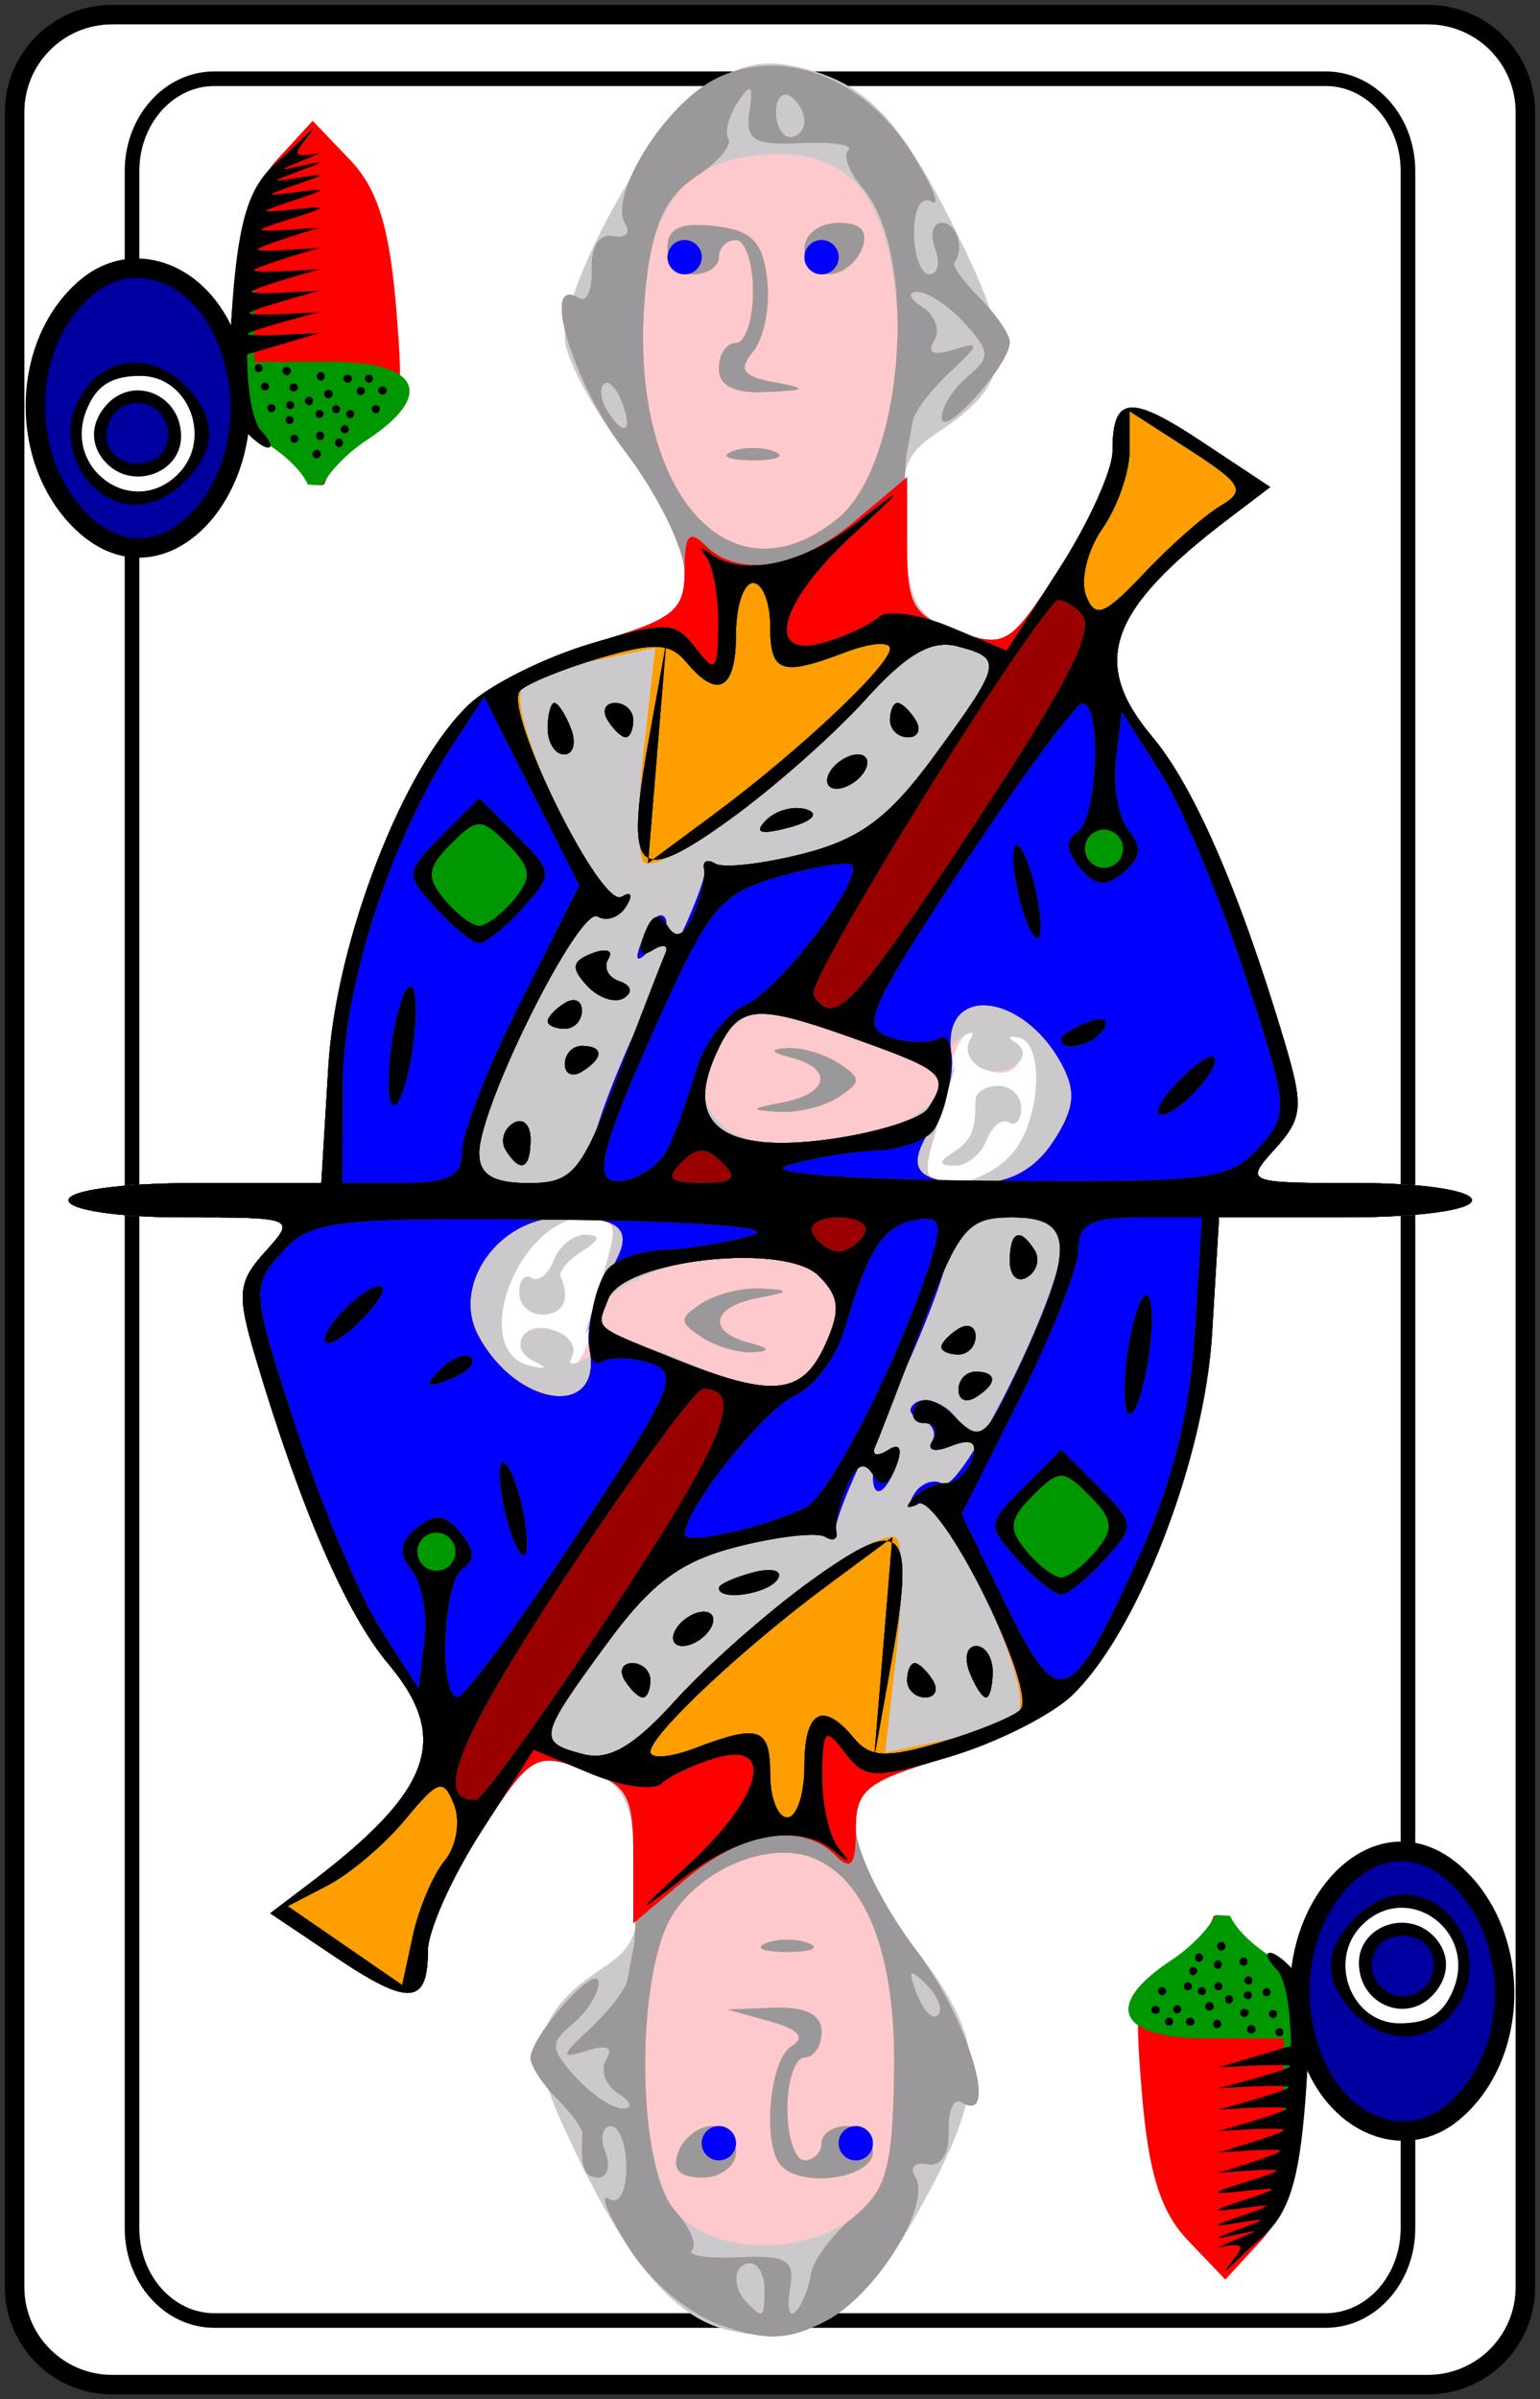 <?xml version="1.0" encoding="UTF-8" standalone="no"?>
<!-- Created with Inkscape (http://www.inkscape.org/) -->

<svg xmlns:dc="http://purl.org/dc/elements/1.1/" xmlns:cc="http://creativecommons.org/ns#" xmlns:rdf="http://www.w3.org/1999/02/22-rdf-syntax-ns#" xmlns:svg="http://www.w3.org/2000/svg" xmlns="http://www.w3.org/2000/svg" xmlns:xlink="http://www.w3.org/1999/xlink" version="1.1" width="158" height="246" viewBox="0 0 158 246" id="svg10047">
  <rect x="0" y="0" width="158" height="246" fill="#333333" stroke="none"/>
  <defs id="defs3059">
    <path d="m -1.067,-0.78 0,3.219 -3.094,-1.531 c -3.234,-1.614 -10.303,-1.322 -12.125,0.5 -0.571,0.571 0.672,0.536 3.031,-0.094 2.628,-0.701 5.096,-0.761 7.313,-0.125 3.227,0.925 3.728,1.691 5.5,8.219 0.521,1.921 2.375,0.41 2.375,-1.938 0,-5.452 5.802,-8.205 12.781,-6.062 2.333,0.716 3.181,0.743 2.5,0.062 C 15.331,-0.413 8.316,-0.734 5.027,0.907 l -3.094,1.531 0,-3.219 c 0.008,-3.059 0.357,-4.311 -1.5,-4.311 -1.857,0 -1.51,2.218 -1.5,4.311 z" transform="translate(-1,0)" id="brown-bottom" style="color:#000000;fill:#9b0000;fill-opacity:1;fill-rule:nonzero;stroke:#000000;stroke-width:0;stroke-linecap:butt;stroke-linejoin:miter;stroke-miterlimit:4;stroke-opacity:1;stroke-dasharray:none;stroke-dashoffset:0;marker:none;visibility:visible;display:inline;overflow:visible;enable-background:accumulate" />
    <g transform="translate(-245.581,-16)" id="cl">
      <path d="m 245.406,4.938 -2.094,2.281 c -1.458,1.601 -2.218,4.142 -2.594,8.562 -0.496,5.829 -0.358,6.412 1.875,7.875 3.89,1.054 1.939,1.205 5.812,0 2.231,-1.462 2.36,-2.052 1.875,-7.875 -0.384,-4.616 -1.083,-6.89 -2.688,-8.562 z" id="rect9015-7" style="color:#000000;fill:#fe0000;fill-opacity:1;fill-rule:nonzero;stroke:#000000;stroke-width:0;stroke-linecap:butt;stroke-linejoin:miter;stroke-miterlimit:4;stroke-opacity:1;stroke-dasharray:none;stroke-dashoffset:0;marker:none;visibility:visible;display:inline;overflow:visible;enable-background:accumulate" />
      <path d="m 245.438,5.5 -2.094,2 c -1.538,1.467 -2.24,3.669 -2.625,8.281 -0.487,5.824 -0.356,6.413 1.875,7.875 1.044,0.684 2.17,1.43 2.533,2.456 l 0.951,0.044 c 0.372,-1.03 1.176,-1.901 2.275,-2.621 C 252.413,20.875 251.718,19 246.5,19 l -4.5,0 0,-4.656 c 0,-2.935 0.643,-5.444 1.719,-6.75 z" id="path17388" style="fill:#9b0000" />
      <path d="m 245.438,5.5 -2.094,2 c -1.538,1.467 -2.24,3.669 -2.625,8.281 -0.487,5.824 -0.356,6.413 1.875,7.875 0.915,0.599 2.087,1.51 2.535,2.5 l 0.846,0.044 c 0.548,-1.032 1.723,-2.072 2.587,-2.638 C 252.567,20.938 251.692,19 246.5,19 l -4.5,0 0,-4.656 c 0,-2.935 0.643,-5.444 1.719,-6.75 z" id="path17386" style="fill:#009800" />
      <path d="m 1.844,-8.562 c -0.065,-0.026 -1.016,0.992 -2.062,1.875 -1.624,1.37 -2.26,3.28 -2.625,8 -0.264,3.41 -0.042,6.75 0.5,7.438 0.542,0.688 1.245,1.25 1.562,1.25 0.318,0 0.103,-0.491 -0.5,-1.094 C -2.056,7.6 -2,4.562 -2,4.562 l 4.25,-1.25 c 0,0 -4.229,0.264 -4.219,0.062 C -1.959,3.173 2.25,2.094 2.25,2.094 c 0,0 -4.143,0.27 -4.125,0.062 0.018,-0.208 4.125,-1.312 4.125,-1.312 0,0 -4.025,0.272 -4,0.062 0.025,-0.21 4,-1.312 4,-1.312 0,0 -3.875,0.269 -3.844,0.062 0.031,-0.207 3.844,-1.312 3.844,-1.312 0,0 -3.662,0.293 -3.625,0.094 0.037,-0.199 3.625,-1.281 3.625,-1.281 0,0 -3.449,0.312 -3.406,0.125 0.043,-0.187 3.361,-1.07 3.406,-1.25 0.045,-0.18 -3.173,0.327 -3.125,0.156 C -0.827,-3.983 2.2,-4.839 2.25,-5 2.3,-5.161 -0.615,-4.632 -0.562,-4.781 -0.51,-4.931 2.195,-5.738 2.25,-5.875 2.305,-6.012 -0.307,-5.47 -0.25,-5.594 -0.193,-5.718 2.191,-6.516 2.25,-6.625 2.309,-6.734 0.065,-6.156 0.125,-6.25 0.185,-6.344 2.188,-7.111 2.25,-7.188 0.213,-6.775 0.958,-7.327 1.844,-8.562 z M -1.344,5.125 c -0.132,0 -0.219,0.118 -0.219,0.25 0,0.132 0.087,0.219 0.219,0.219 0.132,0 0.25,-0.087 0.25,-0.219 0,-0.132 -0.118,-0.25 -0.25,-0.25 z M 0.312,5.281 c -0.132,0 -0.25,0.118 -0.25,0.25 0,0.132 0.118,0.25 0.25,0.25 0.132,0 0.25,-0.118 0.25,-0.25 0,-0.132 -0.118,-0.25 -0.25,-0.25 z m 2,0.312 c -0.132,0 -0.25,0.118 -0.25,0.25 0,0.132 0.118,0.25 0.25,0.25 0.132,0 0.219,-0.118 0.219,-0.25 0,-0.132 -0.087,-0.25 -0.219,-0.25 z M 3.875,5.75 c -0.132,0 -0.25,0.087 -0.25,0.219 0,0.132 0.118,0.25 0.25,0.25 0.132,0 0.25,-0.118 0.25,-0.25 C 4.125,5.837 4.007,5.75 3.875,5.75 z m 1.25,0 c -0.132,0 -0.25,0.087 -0.25,0.219 0,0.132 0.118,0.25 0.25,0.25 0.132,0 0.219,-0.118 0.219,-0.25 C 5.344,5.837 5.257,5.75 5.125,5.75 z m -6.094,0.438 c -0.132,0 -0.219,0.118 -0.219,0.25 0,0.132 0.087,0.219 0.219,0.219 0.132,0 0.25,-0.087 0.25,-0.219 0,-0.132 -0.118,-0.25 -0.25,-0.25 z M 0.719,6.25 c -0.132,0 -0.25,0.118 -0.25,0.25 0,0.132 0.118,0.219 0.25,0.219 0.132,0 0.25,-0.087 0.25,-0.219 0,-0.132 -0.118,-0.25 -0.25,-0.25 z m 5.188,0.188 c -0.132,0 -0.25,0.087 -0.25,0.219 0,0.132 0.118,0.25 0.25,0.25 0.132,0 0.25,-0.118 0.25,-0.25 0,-0.132 -0.118,-0.219 -0.25,-0.219 z M 4.625,6.469 c -0.132,0 -0.219,0.087 -0.219,0.219 0,0.132 0.087,0.25 0.219,0.25 0.132,0 0.25,-0.118 0.25,-0.25 0,-0.132 -0.118,-0.219 -0.25,-0.219 z M 2.75,6.625 c -0.132,0 -0.25,0.118 -0.25,0.25 0,0.132 0.118,0.25 0.25,0.25 C 2.882,7.125 3,7.007 3,6.875 3,6.743 2.882,6.625 2.75,6.625 z M 1.625,7.031 c -0.132,0 -0.25,0.118 -0.25,0.25 0,0.132 0.118,0.25 0.25,0.25 0.132,0 0.219,-0.118 0.219,-0.25 0,-0.132 -0.087,-0.25 -0.219,-0.25 z m -1.125,0.25 c -0.132,0 -0.219,0.118 -0.219,0.25 0,0.132 0.087,0.219 0.219,0.219 0.132,0 0.25,-0.087 0.25,-0.219 0,-0.132 -0.118,-0.25 -0.25,-0.25 z m -1.094,0.188 c -0.132,0 -0.219,0.087 -0.219,0.219 0,0.132 0.087,0.25 0.219,0.25 0.132,0 0.25,-0.118 0.25,-0.25 0,-0.132 -0.118,-0.219 -0.25,-0.219 z m 3.781,0.062 c -0.132,0 -0.219,0.087 -0.219,0.219 0,0.132 0.087,0.25 0.219,0.25 0.132,0 0.25,-0.118 0.25,-0.25 0,-0.132 -0.118,-0.219 -0.25,-0.219 z m 2.344,0 c -0.132,0 -0.25,0.087 -0.25,0.219 0,0.132 0.118,0.25 0.25,0.25 C 5.663,8 5.75,7.882 5.75,7.75 5.75,7.618 5.663,7.531 5.531,7.531 z M 2.219,7.812 C 2.087,7.812 2,7.899 2,8.031 c 0,0.132 0.087,0.25 0.219,0.25 0.132,0 0.25,-0.118 0.25,-0.25 0,-0.132 -0.118,-0.219 -0.25,-0.219 z m 1.812,0 c -0.132,0 -0.25,0.087 -0.25,0.219 0,0.132 0.118,0.25 0.25,0.25 0.132,0 0.219,-0.118 0.219,-0.25 C 4.25,7.899 4.163,7.812 4.031,7.812 z M 0.469,8.156 C 0.337,8.156 0.25,8.243 0.25,8.375 c 0,0.132 0.087,0.25 0.219,0.25 0.132,0 0.25,-0.118 0.25,-0.25 0,-0.132 -0.118,-0.219 -0.25,-0.219 z m 3.25,0.531 c -0.132,0 -0.25,0.118 -0.25,0.25 0,0.132 0.118,0.219 0.25,0.219 0.132,0 0.219,-0.087 0.219,-0.219 0,-0.132 -0.087,-0.25 -0.219,-0.25 z M 2.25,9.062 c -0.132,0 -0.219,0.118 -0.219,0.25 0,0.132 0.087,0.25 0.219,0.25 0.132,0 0.25,-0.118 0.25,-0.25 0,-0.132 -0.118,-0.25 -0.25,-0.25 z M 0.75,9.25 c -0.132,0 -0.219,0.087 -0.219,0.219 0,0.132 0.087,0.25 0.219,0.25 0.132,0 0.25,-0.118 0.25,-0.25 C 1,9.337 0.882,9.25 0.75,9.25 z m 2.625,0.219 c -0.132,0 -0.25,0.118 -0.25,0.25 0,0.132 0.118,0.25 0.25,0.25 0.132,0 0.219,-0.118 0.219,-0.25 0,-0.132 -0.087,-0.25 -0.219,-0.25 z M 2.062,10.125 c -0.132,0 -0.25,0.118 -0.25,0.25 0,0.132 0.118,0.25 0.25,0.25 0.132,0 0.25,-0.118 0.25,-0.25 0,-0.132 -0.118,-0.25 -0.25,-0.25 z" transform="translate(243.581,14)" id="path17384" style="fill:#000000" />
    </g>
    <g id="cf">
      <path d="m 78.25,117.25 c 0,2.762 -2.238,5 -5,5 H 5.75 c -2.761,0 -5,-2.238 -5,-5 V 5.75 c 0,-2.762 2.239,-5 5,-5 h 67.5 c 2.762,0 5,2.238 5,5 v 111.5 z" id="path8383" style="fill:#ffffff;stroke:#000000;stroke-width:1" />
      <path d="m 72.227,114.234 c 0,2.613 -1.89,4.73 -4.223,4.73 H 10.996 c -2.332,0 -4.223,-2.117 -4.223,-4.73 V 8.766 c 0,-2.613 1.891,-4.73 4.223,-4.73 h 57.008 c 2.333,0 4.223,2.117 4.223,4.73 V 114.234 z" id="path10068" style="fill:#ffffff;stroke:#000000;stroke-width:0.75" />
    </g>
    <g transform="matrix(0.346,0,0,0.346,-210.233,-105.528)" id="letter-o">
      <path d="m 626.117,395.406 c -3.643,-2.552 -5.451,-7.826 -4.094,-11.939 2.595,-7.863 10.759,-9.848 16.577,-4.03 4.73,4.73 4.73,9.47 0,14.2 -3.864,3.864 -8.545,4.528 -12.483,1.769 z m 11.428,-2.824 c 5.183,-5.183 1.601,-14.545 -5.566,-14.545 -4.261,0 -6.48,1.379 -7.956,4.942 -3.661,8.838 6.833,16.291 13.521,9.603 z m -10.545,-1.545 c -2.564,-2.564 -2.549,-6.034 0.039,-8.811 4.037,-4.333 10.961,-1.329 10.961,4.755 0,5.412 -7.046,8.01 -11,4.057 z m 7.8,-1.2 c 2.805,-2.805 0.692,-7.8 -3.3,-7.8 -3.992,0 -6.105,4.995 -3.3,7.8 0.66,0.66 2.145,1.2 3.3,1.2 1.155,0 2.64,-0.54 3.3,-1.2 z" id="path6213-9" style="fill:#000000" />
      <path d="m 627,391.036 c -2.564,-2.564 -2.549,-6.034 0.039,-8.811 4.037,-4.333 10.961,-1.329 10.961,4.755 0,5.412 -7.046,8.01 -11,4.057 z m 10.545,1.545 c 5.183,-5.183 1.601,-14.545 -5.566,-14.545 -4.261,0 -6.48,1.379 -7.956,4.942 -3.661,8.838 6.833,16.291 13.521,9.603 z" id="path6760" style="fill:#ffffff" />
    </g>
    <g id="indicator-background">
      <path d="M 4.984,32.578 C 1.871,29.325 2.109,23.445 5.466,20.686 c 2.299,-1.889 5.511,-0.817 6.967,2.325 3.119,6.731 -2.839,14.384 -7.448,9.568 z" id="path6341-2" style="stroke:#000000" />
    </g>
    <g transform="translate(-0.975,-6)" id="itq">
      <use id="use8689" x="0" y="0" width="1027" height="615" xlink:href="#indicator-background" />
      <use transform="translate(-0.25,0)" id="use8691" x="0" y="0" width="1027" height="615" xlink:href="#letter-o" />
    </g>
    <g id="ibq">
      <use transform="matrix(-1,0,0,-1,79,123)" id="use8732" x="0" y="0" width="1027" height="615" xlink:href="#itq" />
    </g>
    <g id="def_queen_club">
      <use transform="matrix(-1,0,0,-1,71.419,121.89)" id="use8451" x="0" y="0" width="1027" height="615" xlink:href="#cl" />
      <use transform="translate(18.441,18.107)" id="use8453" x="0" y="0" width="1027" height="615" xlink:href="#cl" />
      <path d="m 42.326,135.843 c -3.253,-0.882 -6.081,-4.481 -9.565,-12.173 -1.942,-4.288 -1.359,-6.392 2.466,-8.898 1.964,-1.287 2.254,-2.193 1.945,-6.077 -0.316,-3.975 -0.731,-4.693 -3.21,-5.557 -2.689,-0.937 -3.016,-0.729 -5.904,3.773 C 26.376,109.531 25,112.573 25,113.671 c 0,3.251 -0.997,3.36 -5.216,0.567 l -3.998,-2.646 2.357,-1.785 c 7.116,-5.389 8.196,-8.428 4.539,-12.773 -2.451,-2.913 -5.121,-9.057 -7.728,-17.781 -1.131,-3.784 -1.071,-4.466 0.544,-6.25 C 17.294,71.018 17.25,71 10.655,71 6.885,71 4,70.566 4,70 4,69.424 7.129,69 11.387,69 l 7.387,0 0.401,-6.75 C 19.603,55.066 23.282,45.457 27.206,41.281 28.356,40.057 31.705,38.356 34.648,37.5 39.299,36.148 40,35.612 40,33.412 40,32.019 38.425,28.817 36.5,26.296 34.575,23.775 33,20.81 33,19.706 33,16.263 38.363,6.788 41.352,4.951 c 2.192,-1.347 3.579,-1.544 5.996,-0.851 3.651,1.047 5.628,3.362 9.137,10.698 2.771,5.792 2.458,7.699 -1.712,10.431 -1.964,1.287 -2.254,2.193 -1.945,6.077 0.316,3.975 0.731,4.693 3.21,5.557 2.689,0.937 3.016,0.729 5.904,-3.773 C 63.624,30.469 65,27.427 65,26.329 c 0,-3.251 0.997,-3.36 5.216,-0.567 l 3.998,2.646 -2.357,1.785 c -7.116,5.389 -8.196,8.428 -4.539,12.773 2.451,2.913 5.121,9.057 7.728,17.781 1.131,3.784 1.071,4.466 -0.544,6.25 C 72.706,68.982 72.75,69 79.345,69 83.115,69 86,69.434 86,70 c 0,0.576 -3.129,1 -7.387,1 l -7.387,0 -0.401,6.75 c -0.427,7.184 -4.107,16.793 -8.03,20.969 -1.15,1.224 -4.499,2.925 -7.442,3.781 C 50.701,103.852 50,104.388 50,106.588 c 0,1.393 1.614,4.643 3.587,7.222 4.174,5.458 4.159,7.904 -0.098,15.466 -3.241,5.757 -6.682,7.781 -11.162,6.566 z M 31.244,79.336 c -0.691,-0.279 -1.014,-0.898 -0.718,-1.377 0.806,-1.305 3.567,0.069 2.808,1.397 -0.36,0.63 -0.273,0.799 0.193,0.375 0.466,-0.424 0.951,-1.549 1.078,-2.5 C 34.732,76.278 35.151,74.487 35.535,73.25 36.098,71.435 35.847,71 34.239,71 c -1.097,0 -2.592,0.72 -3.323,1.601 -2.398,2.889 -2.208,7.475 0.302,7.32 1.011,-0.062 1.017,-0.186 0.025,-0.585 z m -0.91,-3.958 c 0,-0.709 0.328,-1.087 0.729,-0.839 0.401,0.248 0.987,-0.222 1.302,-1.044 0.315,-0.822 1.15,-1.487 1.855,-1.479 0.893,0.011 0.827,0.303 -0.219,0.964 -0.825,0.522 -1.387,1.19 -1.25,1.485 0.601,1.289 0.151,2.203 -1.083,2.203 -0.733,0 -1.333,-0.58 -1.333,-1.289 z M 59.171,67.25 C 60.825,65.295 61.046,60.769 59.5,60.504 c -0.55,-0.094 -0.66,0.017 -0.244,0.248 0.416,0.23 0.514,0.811 0.218,1.29 -0.806,1.305 -3.567,-0.069 -2.808,-1.397 0.36,-0.63 0.273,-0.799 -0.193,-0.375 -0.466,0.424 -0.951,1.549 -1.078,2.5 -0.127,0.951 -0.545,2.742 -0.93,3.98 -0.561,1.806 -0.311,2.25 1.263,2.25 1.079,0 2.628,-0.787 3.442,-1.75 z M 55.655,67.235 C 56.763,66.529 57,65.988 57,64.167 c 0,-0.458 0.6,-0.833 1.333,-0.833 0.733,0 1.333,0.58 1.333,1.289 0,0.709 -0.328,1.087 -0.729,0.839 -0.401,-0.248 -0.987,0.222 -1.302,1.044 -0.315,0.822 -1.15,1.487 -1.855,1.479 -0.927,-0.011 -0.963,-0.218 -0.127,-0.75 z" id="path5691" style="fill:#fec9cc" />
      <path d="m 42.326,135.843 c -3.253,-0.882 -6.081,-4.481 -9.565,-12.173 -1.942,-4.288 -1.359,-6.392 2.466,-8.898 1.964,-1.287 2.254,-2.193 1.945,-6.077 -0.316,-3.975 -0.731,-4.693 -3.21,-5.557 -2.689,-0.937 -3.016,-0.729 -5.904,3.773 C 26.376,109.531 25,112.573 25,113.671 c 0,3.251 -0.997,3.36 -5.216,0.567 l -3.998,-2.646 2.357,-1.785 c 7.116,-5.389 8.196,-8.428 4.539,-12.773 -2.451,-2.913 -5.121,-9.057 -7.728,-17.781 -1.131,-3.784 -1.071,-4.466 0.544,-6.25 C 17.294,71.018 17.25,71 10.655,71 6.885,71 4,70.566 4,70 4,69.424 7.129,69 11.387,69 l 7.387,0 0.401,-6.75 C 19.603,55.066 23.282,45.457 27.206,41.281 28.356,40.057 31.705,38.356 34.648,37.5 39.299,36.148 40,35.612 40,33.412 40,32.019 38.425,28.817 36.5,26.296 34.575,23.775 33,20.81 33,19.706 33,16.263 38.363,6.788 41.352,4.951 c 2.192,-1.347 3.579,-1.544 5.996,-0.851 3.651,1.047 5.628,3.362 9.137,10.698 2.771,5.792 2.458,7.699 -1.712,10.431 -1.964,1.287 -2.254,2.193 -1.945,6.077 0.316,3.975 0.731,4.693 3.21,5.557 2.689,0.937 3.016,0.729 5.904,-3.773 C 63.624,30.469 65,27.427 65,26.329 c 0,-3.251 0.997,-3.36 5.216,-0.567 l 3.998,2.646 -2.357,1.785 c -7.116,5.389 -8.196,8.428 -4.539,12.773 2.451,2.913 5.121,9.057 7.728,17.781 1.131,3.784 1.071,4.466 -0.544,6.25 C 72.706,68.982 72.75,69 79.345,69 83.115,69 86,69.434 86,70 c 0,0.576 -3.129,1 -7.387,1 l -7.387,0 -0.401,6.75 c -0.427,7.184 -4.107,16.793 -8.03,20.969 -1.15,1.224 -4.499,2.925 -7.442,3.781 C 50.701,103.852 50,104.388 50,106.588 c 0,1.393 1.614,4.643 3.587,7.222 4.174,5.458 4.159,7.904 -0.098,15.466 -3.241,5.757 -6.682,7.781 -11.162,6.566 z m 7.634,-6.609 c 1.823,-1.476 2.199,-2.86 2.283,-8.413 0.103,-6.798 -1.613,-11.257 -4.804,-12.482 -2.498,-0.959 -6.349,0.593 -8.099,3.264 -2.33,3.556 -2.175,14.818 0.241,17.487 2.189,2.419 7.478,2.492 10.379,0.143 z M 39.638,125.5 C 39.955,124.675 40.841,124 41.607,124 42.373,124 43,124.675 43,125.5 c 0,0.825 -0.885,1.5 -1.969,1.5 -1.339,0 -1.785,-0.48 -1.393,-1.5 z m 6.028,0.833 c -1.143,-1.143 -0.73,-6.176 0.573,-6.982 0.844,-0.522 0.445,-0.988 -1.25,-1.459 L 42.5,117.199 l 2.75,-0.1 c 1.822,-0.066 2.75,0.406 2.75,1.4 0,0.825 -0.45,1.5 -1,1.5 -0.55,0 -1,1.35 -1,3 0,1.65 0.45,3 1,3 0.55,0 1,-0.45 1,-1 0,-0.55 0.675,-1 1.5,-1 0.825,0 1.5,0.675 1.5,1.5 0,1.514 -4.024,2.142 -5.333,0.833 z M 44.75,113.338 c 0.688,-0.277 1.812,-0.277 2.5,0 0.688,0.277 0.125,0.504 -1.25,0.504 -1.375,0 -1.938,-0.227 -1.25,-0.504 z M 48.199,78.463 C 49.133,76.413 49.063,75.635 47.836,74.408 45.55,72.121 36.593,73.495 35.07,76.365 34.089,78.215 34.024,78.233 34.583,76.5 36.265,71.279 36.249,71 34.272,71 30.268,71 27.31,78.831 31,79.662 c 0.917,0.206 1.012,0.11 0.244,-0.248 -1.732,-0.807 -0.53,-2.462 1.283,-1.766 0.804,0.309 1.193,0.997 0.863,1.53 -0.329,0.533 0.236,0.455 1.256,-0.174 1.435,-0.885 2.647,-0.797 5.355,0.387 4.986,2.18 6.88,1.965 8.199,-0.928 z M 41,77.985 c -1.333,-0.875 -1.333,-1.094 0,-1.969 0.825,-0.542 2.4,-0.93 3.5,-0.864 1.725,0.104 1.691,0.18 -0.25,0.554 -2.679,0.516 -2.956,1.963 -0.5,2.605 1.24,0.324 1.313,0.487 0.25,0.558 -0.825,0.055 -2.175,-0.342 -3,-0.884 z M 30.333,75.377 c 0,-0.709 0.328,-1.087 0.729,-0.839 0.401,0.248 0.987,-0.222 1.302,-1.044 0.315,-0.822 1.15,-1.487 1.855,-1.479 0.893,0.011 0.827,0.303 -0.219,0.964 -0.825,0.522 -1.387,1.19 -1.25,1.485 0.601,1.289 0.151,2.203 -1.083,2.203 -0.733,0 -1.333,-0.58 -1.333,-1.289 z M 59.171,67.25 C 60.825,65.295 61.046,60.769 59.5,60.504 c -0.55,-0.094 -0.66,0.017 -0.244,0.248 1.337,0.741 -0.268,2.181 -1.783,1.599 -0.804,-0.309 -1.153,-1.076 -0.776,-1.706 0.377,-0.63 -0.07,-0.532 -0.994,0.218 -1.427,1.157 -2.29,1.119 -5.712,-0.25 -5.481,-2.193 -6.839,-2.04 -8.19,0.924 -0.934,2.05 -0.864,2.828 0.363,4.056 2.286,2.286 11.243,0.913 12.766,-1.958 0.981,-1.85 1.046,-1.868 0.488,-0.135 -1.682,5.221 -1.666,5.5 0.311,5.5 1.079,0 2.628,-0.787 3.442,-1.75 z M 55.655,67.235 C 56.763,66.529 57,65.988 57,64.167 c 0,-0.458 0.6,-0.833 1.333,-0.833 0.733,0 1.333,0.58 1.333,1.289 0,0.709 -0.328,1.087 -0.729,0.839 -0.401,-0.248 -0.987,0.222 -1.302,1.044 -0.315,0.822 -1.15,1.487 -1.855,1.479 -0.927,-0.011 -0.963,-0.218 -0.127,-0.75 z M 45.75,64.294 c 2.679,-0.516 2.956,-1.963 0.5,-2.605 -1.24,-0.324 -1.313,-0.487 -0.25,-0.558 0.825,-0.055 2.175,0.342 3,0.884 1.333,0.875 1.333,1.094 0,1.969 -0.825,0.542 -2.4,0.93 -3.5,0.864 -1.725,-0.104 -1.691,-0.18 0.25,-0.554 z M 48.939,30.25 C 51.575,28.114 52.984,22.389 52.27,16.722 51.595,11.372 49.536,9 45.568,9 40.688,9 38.344,11.253 37.751,16.514 36.433,28.212 42.404,35.544 48.939,30.25 z M 42.75,26.338 c 0.688,-0.277 1.812,-0.277 2.5,0 0.688,0.277 0.125,0.504 -1.25,0.504 -1.375,0 -1.938,-0.227 -1.25,-0.504 z M 42,21.5 c 0,-0.825 0.45,-1.5 1,-1.5 0.55,0 1,-1.35 1,-3 0,-1.65 -0.45,-3 -1,-3 -0.55,0 -1,0.45 -1,1 0,0.55 -0.675,1 -1.5,1 -0.825,0 -1.5,-0.705 -1.5,-1.566 0,-1.119 0.786,-1.476 2.75,-1.25 2.177,0.25 2.817,0.903 3.072,3.127 0.177,1.546 -0.187,3.424 -0.808,4.173 -0.891,1.073 -0.641,1.456 1.178,1.803 C 47.243,22.678 47.194,22.743 44.75,22.864 42.912,22.955 42,22.503 42,21.5 z m 5,-7 c 0,-0.825 0.885,-1.5 1.969,-1.5 1.339,0 1.785,0.48 1.393,1.5 C 50.045,15.325 49.159,16 48.393,16 47.627,16 47,15.325 47,14.5 z" id="path5689" style="fill:#ccc9cc" />
      <path d="m 42.185,135.638 c -1.942,-0.667 -4.209,-2.566 -5.473,-4.585 -1.187,-1.896 -1.697,-3.162 -1.135,-2.815 C 36.167,128.603 36.6,127.84 36.6,126.435 36.6,125.096 36.192,124 35.693,124 c -0.499,0 -0.648,0.675 -0.331,1.5 0.317,0.825 0.14,1.5 -0.393,1.5 -0.854,0 -1.064,-0.571 -0.933,-2.536 0.02,-0.295 -0.655,-1.227 -1.5,-2.071 C 31.691,121.548 31,120.489 31,120.039 c 0,-1.296 3.93,-5.667 3.967,-4.412 0.018,0.62 -0.653,1.697 -1.492,2.393 -1.362,1.13 -1.345,1.465 0.155,3.122 0.924,1.021 2.173,1.85 2.775,1.841 0.602,-0.008 0.475,-0.408 -0.283,-0.888 -0.758,-0.48 -1.072,-1.368 -0.698,-1.973 0.437,-0.708 0.037,-0.896 -1.122,-0.528 -1.595,0.506 -1.572,0.358 0.198,-1.296 1.1,-1.028 2.075,-2.303 2.167,-2.834 0.092,-0.531 0.257,-1.415 0.368,-1.965 0.111,-0.55 0.148,-2.868 0.083,-5.152 -0.104,-3.651 -0.474,-4.276 -3.061,-5.178 -2.809,-0.979 -3.08,-0.811 -6,3.74 C 26.376,109.531 25,112.573 25,113.671 c 0,3.251 -0.997,3.36 -5.216,0.567 l -3.998,-2.646 2.357,-1.785 c 7.116,-5.389 8.196,-8.428 4.539,-12.773 -2.451,-2.913 -5.121,-9.057 -7.728,-17.781 -1.131,-3.784 -1.071,-4.466 0.544,-6.25 C 17.294,71.018 17.25,71 10.655,71 6.885,71 4,70.566 4,70 4,69.424 7.129,69 11.387,69 l 7.387,0 0.401,-6.75 C 19.603,55.066 23.282,45.457 27.206,41.281 28.356,40.057 31.705,38.356 34.648,37.5 39.299,36.148 40,35.612 40,33.412 40,32.019 38.425,28.817 36.5,26.296 33.44,22.289 31.545,15.983 33.824,17.391 c 0.453,0.28 0.791,-0.481 0.75,-1.691 -0.045,-1.324 0.453,-2.091 1.25,-1.926 0.728,0.151 1.047,-0.173 0.709,-0.721 -1.001,-1.62 2.283,-6.909 5.233,-8.426 3.851,-1.98 8.722,-0.154 11.521,4.318 1.187,1.896 1.697,3.162 1.135,2.815 C 53.833,11.397 53.4,12.16 53.4,13.565 53.4,14.904 53.808,16 54.307,16 c 0.499,0 0.648,-0.675 0.331,-1.5 -0.317,-0.825 -0.14,-1.5 0.393,-1.5 0.874,0 1.344,1.518 0.719,2.321 -0.138,0.177 0.537,1.109 1.5,2.071 0.963,0.963 1.75,2.118 1.75,2.568 0,1.296 -3.93,5.667 -3.967,4.412 -0.018,-0.62 0.653,-1.697 1.492,-2.393 1.362,-1.13 1.345,-1.465 -0.155,-3.122 -0.924,-1.021 -2.173,-1.85 -2.775,-1.841 -0.602,0.008 -0.475,0.408 0.283,0.888 0.758,0.48 1.072,1.368 0.698,1.973 -0.437,0.708 -0.037,0.896 1.122,0.528 1.595,-0.506 1.572,-0.358 -0.198,1.296 -1.1,1.028 -2.075,2.303 -2.167,2.834 C 53.242,25.066 53.076,25.95 52.965,26.5 c -0.111,0.55 -0.148,2.868 -0.083,5.152 0.104,3.651 0.474,4.276 3.061,5.178 2.809,0.979 3.08,0.811 6,-3.74 C 63.624,30.469 65,27.427 65,26.329 c 0,-3.251 0.997,-3.36 5.216,-0.567 l 3.998,2.646 -2.357,1.785 c -7.116,5.389 -8.196,8.428 -4.539,12.773 2.451,2.913 5.121,9.057 7.728,17.781 1.131,3.784 1.071,4.466 -0.544,6.25 C 72.706,68.982 72.75,69 79.345,69 83.115,69 86,69.434 86,70 c 0,0.576 -3.129,1 -7.387,1 l -7.387,0 -0.401,6.75 c -0.427,7.184 -4.107,16.793 -8.03,20.969 -1.15,1.224 -4.499,2.925 -7.442,3.781 C 50.701,103.852 50,104.388 50,106.588 c 0,1.393 1.575,4.595 3.5,7.116 3.06,4.008 4.955,10.313 2.676,8.905 -0.453,-0.28 -0.791,0.481 -0.75,1.691 0.045,1.324 -0.453,2.091 -1.25,1.925 -0.728,-0.151 -1.047,0.173 -0.709,0.721 1.001,1.62 -2.283,6.909 -5.233,8.426 -2.163,1.112 -3.424,1.168 -6.048,0.267 z M 44.667,133.5 c 0,-0.825 -0.375,-1.5 -0.833,-1.5 -0.999,0 -1.099,1.401 -0.167,2.333 0.927,0.927 1,0.866 1,-0.833 z m 2.706,-0.834 c 0.123,-0.835 1.246,-2.346 2.496,-3.359 1.928,-1.561 2.289,-2.85 2.374,-8.487 0.103,-6.798 -1.613,-11.257 -4.804,-12.482 -2.498,-0.959 -6.349,0.593 -8.099,3.264 -2.236,3.412 -2.178,14.814 0.088,17.318 0.867,0.958 1.317,1.999 1.001,2.315 -0.316,0.316 0.921,0.504 2.748,0.419 2.809,-0.131 3.269,0.154 2.977,1.845 -0.19,1.1 -0.044,1.704 0.325,1.342 0.369,-0.362 0.77,-1.341 0.893,-2.176 z M 39.638,125.5 C 39.955,124.675 40.841,124 41.607,124 42.373,124 43,124.675 43,125.5 c 0,0.825 -0.885,1.5 -1.969,1.5 -1.339,0 -1.785,-0.48 -1.393,-1.5 z m 6.028,0.833 c -1.143,-1.143 -0.73,-6.176 0.573,-6.982 0.844,-0.522 0.445,-0.988 -1.25,-1.459 L 42.5,117.199 l 2.75,-0.1 c 1.822,-0.066 2.75,0.406 2.75,1.4 0,0.825 -0.45,1.5 -1,1.5 -0.55,0 -1,1.35 -1,3 0,1.65 0.45,3 1,3 0.55,0 1,-0.45 1,-1 0,-0.55 0.675,-1 1.5,-1 0.825,0 1.5,0.675 1.5,1.5 0,1.514 -4.024,2.142 -5.333,0.833 z M 44.75,113.338 c 0.688,-0.277 1.812,-0.277 2.5,0 0.688,0.277 0.125,0.504 -1.25,0.504 -1.375,0 -1.938,-0.227 -1.25,-0.504 z m 9.374,2.396 c -0.988,-0.98 -1.102,-0.865 -0.56,0.56 0.376,0.986 0.935,1.541 1.243,1.233 0.308,-0.308 6.34e-4,-1.115 -0.683,-1.793 z M 39.398,99.245 c 4.161,-4.606 12.097,-10.417 12.997,-9.517 0.363,0.363 0.36,3.323 -0.009,6.577 l -0.669,5.916 3.392,-0.716 c 1.865,-0.394 3.814,-1.114 4.331,-1.6 1.214,-1.142 -4.4,-13.048 -5.757,-12.209 -0.56,0.346 -0.676,0.104 -0.267,-0.558 0.398,-0.644 1.148,-0.909 1.666,-0.589 C 56.131,87.199 61.998,75.496 61.999,72.75 62,71.482 61.194,71 59.078,71 c -2.495,0 -3.1,0.549 -4.137,3.75 -0.668,2.062 -2.368,6 -3.778,8.75 -1.41,2.75 -2.462,5.371 -2.339,5.824 0.124,0.453 -0.151,0.592 -0.61,0.308 -0.459,-0.284 -2.764,-0.027 -5.121,0.572 -3.338,0.847 -5.034,2.106 -7.665,5.692 -3.912,5.331 -4.035,5.799 -1.678,6.415 0.963,0.252 1.864,0.51 2.003,0.573 0.139,0.064 1.779,-1.574 3.645,-3.639 z M 36.5,98 C 36.16,97.45 36.359,97 36.941,97 37.523,97 38,97.45 38,98 38,98.55 37.802,99 37.559,99 37.316,99 36.84,98.55 36.5,98 z M 53,98 c 0,-0.55 0.198,-1 0.441,-1 0.243,0 0.719,0.45 1.059,1 0.34,0.55 0.141,1 -0.441,1 C 53.477,99 53,98.55 53,98 z m 3.638,-0.5 C 56.322,96.675 56.499,96 57.031,96 57.564,96 58,96.675 58,97.5 58,98.325 57.823,99 57.607,99 57.391,99 56.955,98.325 56.638,97.5 z M 39.5,95 c 0.34,-0.55 1.068,-1 1.618,-1 0.55,0 0.722,0.45 0.382,1 -0.34,0.55 -1.068,1 -1.618,1 -0.55,0 -0.722,-0.45 -0.382,-1 z M 42,92.617 c 0,-0.211 0.901,-0.619 2.001,-0.907 1.101,-0.288 1.749,-0.115 1.441,0.383 C 44.904,92.964 42,93.406 42,92.617 z m 9,-6.558 c 0,-0.518 0.445,-1.216 0.989,-1.552 0.567,-0.35 0.735,0.051 0.393,0.941 C 51.717,87.18 51,87.497 51,86.059 z m 3.454,-1.985 c 0.307,-0.497 0.015,-1.084 -0.649,-1.305 -0.688,-0.229 -0.798,-0.651 -0.256,-0.98 0.523,-0.318 1.493,0.009 2.156,0.727 0.948,1.027 0.884,1.429 -0.302,1.884 C 54.574,84.717 54.147,84.571 54.454,84.074 z M 56,81.059 C 56,80.477 56.45,80 57,80 c 1.281,0 1.281,0.708 0,1.5 -0.55,0.34 -1,0.141 -1,-0.441 z m -1,-2.5 C 55,78.316 55.45,77.84 56,77.5 56.55,77.16 57,77.359 57,77.941 57,78.523 56.55,79 56,79 55.45,79 55,78.802 55,78.559 z m 4,-5 c 0,-1.757 0.6,-2.015 1.457,-0.628 0.316,0.512 0.118,1.214 -0.441,1.559 C 59.457,74.835 59,74.416 59,73.559 z M 34.446,78.718 C 34.221,77.549 34.68,75.611 35.466,74.411 37.186,71.786 36.585,71 32.856,71 c -3.702,0 -6.502,3.925 -4.915,6.89 2.265,4.232 7.283,4.87 6.504,0.827 z m 13.753,-0.254 c 0.934,-2.05 0.864,-2.828 -0.363,-4.056 -1.975,-1.975 -11.42,-0.933 -12.299,1.356 -0.692,1.804 -1.009,1.522 3.963,3.523 5.609,2.257 7.371,2.09 8.699,-0.824 z M 41,77.985 c -1.333,-0.875 -1.333,-1.094 0,-1.969 0.825,-0.542 2.4,-0.93 3.5,-0.864 1.725,0.104 1.691,0.18 -0.25,0.554 -2.679,0.516 -2.956,1.963 -0.5,2.605 1.24,0.324 1.313,0.487 0.25,0.558 -0.825,0.055 -2.175,-0.342 -3,-0.884 z M 35.059,65.25 c 0.668,-2.062 2.368,-6 3.778,-8.75 1.41,-2.75 2.462,-5.371 2.339,-5.824 -0.124,-0.453 0.151,-0.592 0.61,-0.308 0.459,0.284 2.764,0.027 5.121,-0.572 3.338,-0.847 5.034,-2.106 7.665,-5.692 3.992,-5.44 4.049,-5.708 1.358,-6.412 -1.51,-0.395 -2.97,0.454 -5.395,3.139 -4.105,4.544 -12.035,10.335 -12.929,9.442 -0.363,-0.363 -0.36,-3.323 0.009,-6.577 l 0.669,-5.916 -3.392,0.716 c -1.865,0.394 -3.814,1.114 -4.331,1.6 -1.214,1.142 4.4,13.048 5.757,12.209 0.56,-0.346 0.676,-0.104 0.267,0.558 -0.398,0.644 -1.148,0.909 -1.666,0.589 C 33.869,52.801 28.002,64.504 28.001,67.25 28,68.518 28.806,69 30.922,69 c 2.495,0 3.1,-0.549 4.137,-3.75 z m -5.516,1.819 C 29.226,66.557 29.425,65.856 29.984,65.51 30.543,65.165 31,65.584 31,66.441 c 0,1.757 -0.6,2.015 -1.457,0.628 z M 33,62.059 C 33,61.477 33.45,61 34,61 c 1.281,0 1.281,0.708 0,1.5 -0.55,0.34 -1,0.141 -1,-0.441 z m -1,-2.5 C 32,59.316 32.45,58.84 33,58.5 33.55,58.16 34,58.359 34,58.941 34,59.523 33.55,60 33,60 32.45,60 32,59.802 32,59.559 z m 2.295,-2.074 c -0.948,-1.027 -0.884,-1.429 0.302,-1.884 0.829,-0.318 1.256,-0.172 0.949,0.325 -0.307,0.497 -0.015,1.084 0.649,1.305 0.688,0.229 0.798,0.651 0.256,0.98 -0.523,0.318 -1.493,-0.009 -2.156,-0.727 z m 3.27,-2.778 c 0.376,-0.986 0.935,-1.541 1.243,-1.233 0.308,0.308 6.34e-4,1.115 -0.683,1.793 -0.988,0.98 -1.102,0.865 -0.56,-0.56 z M 44.768,47.832 c 0.581,-0.581 1.647,-0.86 2.368,-0.619 0.749,0.25 0.296,0.703 -1.057,1.057 -1.663,0.435 -2.054,0.305 -1.312,-0.437 z M 48.5,45 c 0.34,-0.55 1.068,-1 1.618,-1 0.55,0 0.722,0.45 0.382,1 -0.34,0.55 -1.068,1 -1.618,1 -0.55,0 -0.722,-0.45 -0.382,-1 z M 32,42.5 c 0,-0.825 0.177,-1.5 0.393,-1.5 0.216,0 0.652,0.675 0.969,1.5 0.317,0.825 0.14,1.5 -0.393,1.5 C 32.436,44 32,43.325 32,42.5 z M 35.5,42 C 35.16,41.45 35.359,41 35.941,41 36.523,41 37,41.45 37,42 37,42.55 36.802,43 36.559,43 36.316,43 35.84,42.55 35.5,42 z M 52,42 c 0,-0.55 0.198,-1 0.441,-1 0.243,0 0.719,0.45 1.059,1 0.34,0.55 0.141,1 -0.441,1 C 52.477,43 52,42.55 52,42 z m 9.548,24.567 C 62.78,64.687 62.894,63.67 62.048,62.09 59.758,57.81 54.956,57.371 55.591,61.5 55.76,62.6 55.27,64.461 54.502,65.635 52.814,68.215 53.431,69 57.144,69 c 1.873,0 3.342,-0.811 4.404,-2.433 z M 54.235,64.629 c 1.228,-1.886 0.938,-2.172 -3.985,-3.936 -6.233,-2.234 -7.082,-2.155 -8.418,0.778 -1.871,4.107 0.402,5.821 6.598,4.978 2.789,-0.38 5.401,-1.198 5.805,-1.819 z M 45.75,64.294 c 2.679,-0.516 2.956,-1.963 0.5,-2.605 -1.24,-0.324 -1.313,-0.487 -0.25,-0.558 0.825,-0.055 2.175,0.342 3,0.884 1.333,0.875 1.333,1.094 0,1.969 -0.825,0.542 -2.4,0.93 -3.5,0.864 -1.725,-0.104 -1.691,-0.18 0.25,-0.554 z M 48.939,30.25 C 52.834,27.094 53.741,14.812 50.366,10.919 49.612,10.049 49.254,9.079 49.57,8.764 49.886,8.448 48.649,8.259 46.822,8.345 44.029,8.475 43.546,8.182 43.792,6.5 44.024,4.908 43.884,4.796 43.108,5.952 42.571,6.751 42.323,7.714 42.557,8.093 42.791,8.471 41.924,9.475 40.629,10.323 38.899,11.457 38.137,13.089 37.755,16.485 36.433,28.212 42.396,35.551 48.939,30.25 z M 42.75,26.338 c 0.688,-0.277 1.812,-0.277 2.5,0 0.688,0.277 0.125,0.504 -1.25,0.504 -1.375,0 -1.938,-0.227 -1.25,-0.504 z M 42,21.5 c 0,-0.825 0.45,-1.5 1,-1.5 0.55,0 1,-1.35 1,-3 0,-1.65 -0.45,-3 -1,-3 -0.55,0 -1,0.45 -1,1 0,0.55 -0.675,1 -1.5,1 -0.825,0 -1.5,-0.705 -1.5,-1.566 0,-1.119 0.786,-1.476 2.75,-1.25 2.177,0.25 2.817,0.903 3.072,3.127 0.177,1.546 -0.187,3.424 -0.808,4.173 -0.891,1.073 -0.641,1.456 1.178,1.803 C 47.243,22.678 47.194,22.743 44.75,22.864 42.912,22.955 42,22.503 42,21.5 z m 5,-7 c 0,-0.825 0.885,-1.5 1.969,-1.5 1.339,0 1.785,0.48 1.393,1.5 C 50.045,15.325 49.159,16 48.393,16 47.627,16 47,15.325 47,14.5 z m -10.655,8.957 c -0.326,-0.849 -0.807,-1.329 -1.069,-1.067 -0.262,0.262 -0.18,0.957 0.183,1.543 0.986,1.595 1.562,1.286 0.886,-0.477 z M 47,7.059 C 47,6.541 46.625,5.886 46.167,5.603 45.708,5.32 45.333,5.743 45.333,6.544 45.333,7.345 45.708,8 46.167,8 46.625,8 47,7.577 47,7.059 z" id="path5687" style="fill:#fe9e00" />
      <path d="m 42.185,135.638 c -1.942,-0.667 -4.209,-2.566 -5.473,-4.585 -1.187,-1.896 -1.697,-3.162 -1.135,-2.815 C 36.167,128.603 36.6,127.84 36.6,126.435 36.6,125.096 36.192,124 35.693,124 c -0.499,0 -0.648,0.675 -0.331,1.5 0.317,0.825 0.14,1.5 -0.393,1.5 -0.854,0 -1.064,-0.571 -0.933,-2.536 0.02,-0.295 -0.655,-1.227 -1.5,-2.071 C 31.691,121.548 31,120.489 31,120.039 c 0,-1.296 3.93,-5.667 3.967,-4.412 0.018,0.62 -0.653,1.697 -1.492,2.393 -1.362,1.13 -1.345,1.465 0.155,3.122 0.924,1.021 2.173,1.85 2.775,1.841 0.602,-0.008 0.475,-0.408 -0.283,-0.888 -0.758,-0.48 -1.072,-1.368 -0.698,-1.973 0.437,-0.708 0.037,-0.896 -1.122,-0.528 -1.595,0.506 -1.572,0.358 0.198,-1.296 1.1,-1.028 2.075,-2.303 2.167,-2.834 0.092,-0.531 0.257,-1.415 0.368,-1.965 0.111,-0.55 0.148,-2.868 0.083,-5.152 -0.104,-3.651 -0.474,-4.276 -3.061,-5.178 -2.809,-0.979 -3.08,-0.811 -6,3.74 C 26.376,109.531 25,112.573 25,113.671 c 0,3.251 -0.997,3.36 -5.216,0.567 l -3.998,-2.646 2.357,-1.785 c 7.116,-5.389 8.196,-8.428 4.539,-12.773 -2.451,-2.913 -5.121,-9.057 -7.728,-17.781 -1.131,-3.784 -1.071,-4.466 0.544,-6.25 C 17.294,71.018 17.25,71 10.655,71 6.885,71 4,70.566 4,70 4,69.424 7.129,69 11.387,69 l 7.387,0 0.401,-6.75 C 19.603,55.066 23.282,45.457 27.206,41.281 28.356,40.057 31.705,38.356 34.648,37.5 39.299,36.148 40,35.612 40,33.412 40,32.019 38.425,28.817 36.5,26.296 33.44,22.289 31.545,15.983 33.824,17.391 c 0.453,0.28 0.791,-0.481 0.75,-1.691 -0.045,-1.324 0.453,-2.091 1.25,-1.926 0.728,0.151 1.047,-0.173 0.709,-0.721 -1.001,-1.62 2.283,-6.909 5.233,-8.426 3.851,-1.98 8.722,-0.154 11.521,4.318 1.187,1.896 1.697,3.162 1.135,2.815 C 53.833,11.397 53.4,12.16 53.4,13.565 53.4,14.904 53.808,16 54.307,16 c 0.499,0 0.648,-0.675 0.331,-1.5 -0.317,-0.825 -0.14,-1.5 0.393,-1.5 0.874,0 1.344,1.518 0.719,2.321 -0.138,0.177 0.537,1.109 1.5,2.071 0.963,0.963 1.75,2.118 1.75,2.568 0,1.296 -3.93,5.667 -3.967,4.412 -0.018,-0.62 0.653,-1.697 1.492,-2.393 1.362,-1.13 1.345,-1.465 -0.155,-3.122 -0.924,-1.021 -2.173,-1.85 -2.775,-1.841 -0.602,0.008 -0.475,0.408 0.283,0.888 0.758,0.48 1.072,1.368 0.698,1.973 -0.437,0.708 -0.037,0.896 1.122,0.528 1.595,-0.506 1.572,-0.358 -0.198,1.296 -1.1,1.028 -2.075,2.303 -2.167,2.834 C 53.242,25.066 53.076,25.95 52.965,26.5 c -0.111,0.55 -0.148,2.868 -0.083,5.152 0.104,3.651 0.474,4.276 3.061,5.178 2.809,0.979 3.08,0.811 6,-3.74 C 63.624,30.469 65,27.427 65,26.329 c 0,-3.251 0.997,-3.36 5.216,-0.567 l 3.998,2.646 -2.357,1.785 c -7.116,5.389 -8.196,8.428 -4.539,12.773 2.451,2.913 5.121,9.057 7.728,17.781 1.131,3.784 1.071,4.466 -0.544,6.25 C 72.706,68.982 72.75,69 79.345,69 83.115,69 86,69.434 86,70 c 0,0.576 -3.129,1 -7.387,1 l -7.387,0 -0.401,6.75 c -0.427,7.184 -4.107,16.793 -8.03,20.969 -1.15,1.224 -4.499,2.925 -7.442,3.781 C 50.701,103.852 50,104.388 50,106.588 c 0,1.393 1.575,4.595 3.5,7.116 3.06,4.008 4.955,10.313 2.676,8.905 -0.453,-0.28 -0.791,0.481 -0.75,1.691 0.045,1.324 -0.453,2.091 -1.25,1.925 -0.728,-0.151 -1.047,0.173 -0.709,0.721 1.001,1.62 -2.283,6.909 -5.233,8.426 -2.163,1.112 -3.424,1.168 -6.048,0.267 z M 44.667,133.5 c 0,-0.825 -0.375,-1.5 -0.833,-1.5 -0.999,0 -1.099,1.401 -0.167,2.333 0.927,0.927 1,0.866 1,-0.833 z m 2.706,-0.834 c 0.123,-0.835 1.246,-2.346 2.496,-3.359 1.928,-1.561 2.289,-2.85 2.374,-8.487 0.103,-6.798 -1.613,-11.257 -4.804,-12.482 -2.498,-0.959 -6.349,0.593 -8.099,3.264 -2.236,3.412 -2.178,14.814 0.088,17.318 0.867,0.958 1.317,1.999 1.001,2.315 -0.316,0.316 0.921,0.504 2.748,0.419 2.809,-0.131 3.269,0.154 2.977,1.845 -0.19,1.1 -0.044,1.704 0.325,1.342 0.369,-0.362 0.77,-1.341 0.893,-2.176 z M 39.638,125.5 C 39.955,124.675 40.841,124 41.607,124 42.373,124 43,124.675 43,125.5 c 0,0.825 -0.885,1.5 -1.969,1.5 -1.339,0 -1.785,-0.48 -1.393,-1.5 z m 6.028,0.833 c -1.143,-1.143 -0.73,-6.176 0.573,-6.982 0.844,-0.522 0.445,-0.988 -1.25,-1.459 L 42.5,117.199 l 2.75,-0.1 c 1.822,-0.066 2.75,0.406 2.75,1.4 0,0.825 -0.45,1.5 -1,1.5 -0.55,0 -1,1.35 -1,3 0,1.65 0.45,3 1,3 0.55,0 1,-0.45 1,-1 0,-0.55 0.675,-1 1.5,-1 0.825,0 1.5,0.675 1.5,1.5 0,1.514 -4.024,2.142 -5.333,0.833 z M 44.75,113.338 c 0.688,-0.277 1.812,-0.277 2.5,0 0.688,0.277 0.125,0.504 -1.25,0.504 -1.375,0 -1.938,-0.227 -1.25,-0.504 z m 9.374,2.396 c -0.988,-0.98 -1.102,-0.865 -0.56,0.56 0.376,0.986 0.935,1.541 1.243,1.233 0.308,-0.308 6.34e-4,-1.115 -0.683,-1.793 z M 25.984,108.519 c 0.682,-0.821 0.929,-2.287 0.551,-3.256 -0.615,-1.575 -0.921,-1.483 -2.862,0.859 -1.195,1.442 -3.229,3.168 -4.519,3.836 l -2.346,1.215 3.346,2.302 3.346,2.302 0.622,-2.882 c 0.342,-1.585 1.18,-3.554 1.862,-4.376 z M 47,103 c 0,-3.233 1.069,-3.827 2.906,-1.614 0.932,1.123 1.892,1.167 5.056,0.233 2.148,-0.634 4.241,-1.488 4.65,-1.898 1.052,-1.052 -4.726,-12.769 -5.93,-12.025 -0.56,0.346 -0.676,0.104 -0.267,-0.558 0.398,-0.644 1.148,-0.909 1.666,-0.589 C 56.131,87.199 61.998,75.496 61.999,72.75 62,71.482 61.194,71 59.078,71 c -2.495,0 -3.1,0.549 -4.137,3.75 -0.668,2.062 -2.368,6 -3.778,8.75 -1.41,2.75 -2.462,5.371 -2.339,5.824 0.124,0.453 -0.151,0.592 -0.61,0.308 -0.459,-0.284 -2.764,-0.027 -5.121,0.572 -3.338,0.847 -5.034,2.106 -7.665,5.692 -3.992,5.44 -4.049,5.708 -1.358,6.412 1.51,0.395 2.97,-0.454 5.395,-3.139 1.829,-2.024 5.4,-5.17 7.935,-6.991 5.448,-3.912 6.114,-3.219 4.661,4.853 L 51.077,102.5 l 0.53,-6.421 0.53,-6.421 -3.819,2.825 C 43.354,96.155 38,101.182 38,102.171 c 0,0.428 1.154,0.34 2.565,-0.196 C 44.368,100.529 45,100.747 45,103.5 c 0,1.375 0.45,2.5 1,2.5 0.55,0 1,-1.35 1,-3 z M 36.5,98 C 36.16,97.45 36.359,97 36.941,97 37.523,97 38,97.45 38,98 38,98.55 37.802,99 37.559,99 37.316,99 36.84,98.55 36.5,98 z M 53,98 c 0,-0.55 0.198,-1 0.441,-1 0.243,0 0.719,0.45 1.059,1 0.34,0.55 0.141,1 -0.441,1 C 53.477,99 53,98.55 53,98 z m 3.638,-0.5 C 56.322,96.675 56.499,96 57.031,96 57.564,96 58,96.675 58,97.5 58,98.325 57.823,99 57.607,99 57.391,99 56.955,98.325 56.638,97.5 z M 39.5,95 c 0.34,-0.55 1.068,-1 1.618,-1 0.55,0 0.722,0.45 0.382,1 -0.34,0.55 -1.068,1 -1.618,1 -0.55,0 -0.722,-0.45 -0.382,-1 z M 42,92.617 c 0,-0.211 0.901,-0.619 2.001,-0.907 1.101,-0.288 1.749,-0.115 1.441,0.383 C 44.904,92.964 42,93.406 42,92.617 z m 9,-6.558 c 0,-0.518 0.445,-1.216 0.989,-1.552 0.567,-0.35 0.735,0.051 0.393,0.941 C 51.717,87.18 51,87.497 51,86.059 z m 3.454,-1.985 c 0.307,-0.497 0.015,-1.084 -0.649,-1.305 -0.688,-0.229 -0.798,-0.651 -0.256,-0.98 0.523,-0.318 1.493,0.009 2.156,0.727 0.948,1.027 0.884,1.429 -0.302,1.884 C 54.574,84.717 54.147,84.571 54.454,84.074 z M 56,81.059 C 56,80.477 56.45,80 57,80 c 1.281,0 1.281,0.708 0,1.5 -0.55,0.34 -1,0.141 -1,-0.441 z m -1,-2.5 C 55,78.316 55.45,77.84 56,77.5 56.55,77.16 57,77.359 57,77.941 57,78.523 56.55,79 56,79 55.45,79 55,78.802 55,78.559 z m 4,-5 c 0,-1.757 0.6,-2.015 1.457,-0.628 0.316,0.512 0.118,1.214 -0.441,1.559 C 59.457,74.835 59,74.416 59,73.559 z M 34.446,78.718 C 34.221,77.549 34.68,75.611 35.466,74.411 37.186,71.786 36.585,71 32.856,71 c -3.702,0 -6.502,3.925 -4.915,6.89 2.265,4.232 7.283,4.87 6.504,0.827 z m 13.753,-0.254 c 0.934,-2.05 0.864,-2.828 -0.363,-4.056 -1.975,-1.975 -11.42,-0.933 -12.299,1.356 -0.692,1.804 -1.009,1.522 3.963,3.523 5.609,2.257 7.371,2.09 8.699,-0.824 z M 41,77.985 c -1.333,-0.875 -1.333,-1.094 0,-1.969 0.825,-0.542 2.4,-0.93 3.5,-0.864 1.725,0.104 1.691,0.18 -0.25,0.554 -2.679,0.516 -2.956,1.963 -0.5,2.605 1.24,0.324 1.313,0.487 0.25,0.558 -0.825,0.055 -2.175,-0.342 -3,-0.884 z M 35.059,65.25 c 0.668,-2.062 2.368,-6 3.778,-8.75 1.41,-2.75 2.462,-5.371 2.339,-5.824 -0.124,-0.453 0.151,-0.592 0.61,-0.308 0.459,0.284 2.764,0.027 5.121,-0.572 3.338,-0.847 5.034,-2.106 7.665,-5.692 3.992,-5.44 4.049,-5.708 1.358,-6.412 -1.51,-0.395 -2.97,0.454 -5.395,3.139 -1.829,2.024 -5.4,5.17 -7.935,6.991 -5.448,3.912 -6.114,3.219 -4.661,-4.853 L 38.923,37.5 l -0.53,6.421 -0.53,6.421 3.819,-2.825 C 46.646,43.845 52,38.818 52,37.829 52,37.4 50.846,37.488 49.435,38.025 45.632,39.471 45,39.253 45,36.5 45,35.125 44.55,34 44,34 c -0.55,0 -1,1.35 -1,3 0,3.233 -1.069,3.827 -2.906,1.614 -0.932,-1.123 -1.892,-1.167 -5.056,-0.233 -2.148,0.634 -4.241,1.488 -4.65,1.898 -1.052,1.052 4.726,12.769 5.93,12.025 0.56,-0.346 0.676,-0.104 0.267,0.558 -0.398,0.644 -1.148,0.909 -1.666,0.589 C 33.869,52.801 28.002,64.504 28.001,67.25 28,68.518 28.806,69 30.922,69 c 2.495,0 3.1,-0.549 4.137,-3.75 z m -5.516,1.819 C 29.226,66.557 29.425,65.856 29.984,65.51 30.543,65.165 31,65.584 31,66.441 c 0,1.757 -0.6,2.015 -1.457,0.628 z M 33,62.059 C 33,61.477 33.45,61 34,61 c 1.281,0 1.281,0.708 0,1.5 -0.55,0.34 -1,0.141 -1,-0.441 z m -1,-2.5 C 32,59.316 32.45,58.84 33,58.5 33.55,58.16 34,58.359 34,58.941 34,59.523 33.55,60 33,60 32.45,60 32,59.802 32,59.559 z m 2.295,-2.074 c -0.948,-1.027 -0.884,-1.429 0.302,-1.884 0.829,-0.318 1.256,-0.172 0.949,0.325 -0.307,0.497 -0.015,1.084 0.649,1.305 0.688,0.229 0.798,0.651 0.256,0.98 -0.523,0.318 -1.493,-0.009 -2.156,-0.727 z m 3.27,-2.778 c 0.376,-0.986 0.935,-1.541 1.243,-1.233 0.308,0.308 6.34e-4,1.115 -0.683,1.793 -0.988,0.98 -1.102,0.865 -0.56,-0.56 z M 44.768,47.832 c 0.581,-0.581 1.647,-0.86 2.368,-0.619 0.749,0.25 0.296,0.703 -1.057,1.057 -1.663,0.435 -2.054,0.305 -1.312,-0.437 z M 48.5,45 c 0.34,-0.55 1.068,-1 1.618,-1 0.55,0 0.722,0.45 0.382,1 -0.34,0.55 -1.068,1 -1.618,1 -0.55,0 -0.722,-0.45 -0.382,-1 z M 32,42.5 c 0,-0.825 0.177,-1.5 0.393,-1.5 0.216,0 0.652,0.675 0.969,1.5 0.317,0.825 0.14,1.5 -0.393,1.5 C 32.436,44 32,43.325 32,42.5 z M 35.5,42 C 35.16,41.45 35.359,41 35.941,41 36.523,41 37,41.45 37,42 37,42.55 36.802,43 36.559,43 36.316,43 35.84,42.55 35.5,42 z M 52,42 c 0,-0.55 0.198,-1 0.441,-1 0.243,0 0.719,0.45 1.059,1 0.34,0.55 0.141,1 -0.441,1 C 52.477,43 52,42.55 52,42 z m 9.548,24.567 C 62.78,64.687 62.894,63.67 62.048,62.09 59.758,57.81 54.956,57.371 55.591,61.5 55.76,62.6 55.27,64.461 54.502,65.635 52.814,68.215 53.431,69 57.144,69 c 1.873,0 3.342,-0.811 4.404,-2.433 z M 54.235,64.629 c 1.228,-1.886 0.938,-2.172 -3.985,-3.936 -6.233,-2.234 -7.082,-2.155 -8.418,0.778 -1.871,4.107 0.402,5.821 6.598,4.978 2.789,-0.38 5.401,-1.198 5.805,-1.819 z M 45.75,64.294 c 2.679,-0.516 2.956,-1.963 0.5,-2.605 -1.24,-0.324 -1.313,-0.487 -0.25,-0.558 0.825,-0.055 2.175,0.342 3,0.884 1.333,0.875 1.333,1.094 0,1.969 -0.825,0.542 -2.4,0.93 -3.5,0.864 -1.725,-0.104 -1.691,-0.18 0.25,-0.554 z M 71.32,29.5 c 1.485,-0.874 1.256,-1.286 -1.81,-3.259 L 66,23.982 l 0,2.287 c 0,1.258 -0.715,3.308 -1.589,4.556 -0.874,1.248 -1.307,3.005 -0.962,3.904 0.528,1.376 1.066,1.171 3.399,-1.296 C 68.373,31.819 70.385,30.05 71.32,29.5 z M 48.939,30.25 C 52.834,27.094 53.741,14.812 50.366,10.919 49.612,10.049 49.254,9.079 49.57,8.764 49.886,8.448 48.649,8.259 46.822,8.345 44.029,8.475 43.546,8.182 43.792,6.5 44.024,4.908 43.884,4.796 43.108,5.952 42.571,6.751 42.323,7.714 42.557,8.093 42.791,8.471 41.924,9.475 40.629,10.323 38.899,11.457 38.137,13.089 37.755,16.485 36.433,28.212 42.396,35.551 48.939,30.25 z M 42.75,26.338 c 0.688,-0.277 1.812,-0.277 2.5,0 0.688,0.277 0.125,0.504 -1.25,0.504 -1.375,0 -1.938,-0.227 -1.25,-0.504 z M 42,21.5 c 0,-0.825 0.45,-1.5 1,-1.5 0.55,0 1,-1.35 1,-3 0,-1.65 -0.45,-3 -1,-3 -0.55,0 -1,0.45 -1,1 0,0.55 -0.675,1 -1.5,1 -0.825,0 -1.5,-0.705 -1.5,-1.566 0,-1.119 0.786,-1.476 2.75,-1.25 2.177,0.25 2.817,0.903 3.072,3.127 0.177,1.546 -0.187,3.424 -0.808,4.173 -0.891,1.073 -0.641,1.456 1.178,1.803 C 47.243,22.678 47.194,22.743 44.75,22.864 42.912,22.955 42,22.503 42,21.5 z m 5,-7 c 0,-0.825 0.885,-1.5 1.969,-1.5 1.339,0 1.785,0.48 1.393,1.5 C 50.045,15.325 49.159,16 48.393,16 47.627,16 47,15.325 47,14.5 z m -10.655,8.957 c -0.326,-0.849 -0.807,-1.329 -1.069,-1.067 -0.262,0.262 -0.18,0.957 0.183,1.543 0.986,1.595 1.562,1.286 0.886,-0.477 z M 47,7.059 C 47,6.541 46.625,5.886 46.167,5.603 45.708,5.32 45.333,5.743 45.333,6.544 45.333,7.345 45.708,8 46.167,8 46.625,8 47,7.577 47,7.059 z" id="path5685" style="fill:#9b989b" />
      <path d="m 41,125 c 0,-0.55 0.45,-1 1,-1 0.55,0 1,0.45 1,1 0,0.55 -0.45,1 -1,1 -0.55,0 -1,-0.45 -1,-1 z m 8,0 c 0,-0.55 0.45,-1 1,-1 0.55,0 1,0.45 1,1 0,0.55 -0.45,1 -1,1 -0.55,0 -1,-0.45 -1,-1 z m -29.356,-10.826 -3.856,-2.585 2.356,-1.784 c 7.114,-5.387 8.194,-8.427 4.537,-12.772 -2.451,-2.913 -5.121,-9.057 -7.728,-17.781 -1.131,-3.784 -1.071,-4.466 0.544,-6.25 C 17.294,71.018 17.25,71 10.655,71 6.885,71 4,70.566 4,70 4,69.424 7.129,69 11.387,69 l 7.387,0 0.401,-6.75 C 19.603,55.066 23.282,45.457 27.206,41.281 28.356,40.057 31.705,38.356 34.648,37.5 39.394,36.12 40,35.641 40,33.272 40,31.194 40.267,30.867 41.2,31.8 c 1.941,1.941 5.425,1.386 8.723,-1.389 L 53,27.822 l 0,3.991 c 0,3.518 0.349,4.113 2.942,5.017 2.809,0.979 3.08,0.811 6,-3.74 C 63.624,30.469 65,27.427 65,26.329 c 0,-3.251 0.997,-3.36 5.216,-0.567 l 3.998,2.646 -2.357,1.785 c -7.116,5.389 -8.196,8.428 -4.539,12.773 2.451,2.913 5.121,9.057 7.728,17.781 1.131,3.784 1.071,4.466 -0.544,6.25 C 72.706,68.982 72.75,69 79.345,69 83.115,69 86,69.434 86,70 c 0,0.576 -3.129,1 -7.387,1 l -7.387,0 -0.401,6.75 c -0.427,7.184 -4.107,16.793 -8.03,20.969 -1.15,1.224 -4.499,2.925 -7.442,3.781 C 50.606,103.88 50,104.359 50,106.728 c 0,2.078 -0.267,2.405 -1.2,1.472 -1.941,-1.941 -5.425,-1.386 -8.723,1.389 L 37,112.178 l 0,-3.991 c 0,-3.518 -0.349,-4.113 -2.942,-5.017 -2.809,-0.979 -3.08,-0.811 -6,3.74 C 26.376,109.531 25,112.622 25,113.779 c 0,3.159 -1.111,3.241 -5.356,0.396 z m 6.34,-5.655 c 0.682,-0.821 0.929,-2.287 0.551,-3.256 -0.615,-1.575 -0.921,-1.483 -2.862,0.859 -1.195,1.442 -3.229,3.168 -4.519,3.836 l -2.346,1.215 3.346,2.302 3.346,2.302 0.622,-2.882 c 0.342,-1.585 1.18,-3.554 1.862,-4.376 z M 47,103 c 0,-3.233 1.069,-3.827 2.906,-1.614 0.932,1.123 1.892,1.167 5.056,0.233 2.148,-0.634 4.241,-1.488 4.65,-1.898 1.052,-1.052 -4.726,-12.769 -5.93,-12.025 -0.56,0.346 -0.676,0.104 -0.267,-0.558 0.398,-0.644 1.148,-0.909 1.666,-0.589 C 56.131,87.199 61.998,75.496 61.999,72.75 62,71.482 61.194,71 59.078,71 c -2.495,0 -3.1,0.549 -4.137,3.75 -0.668,2.062 -2.368,6 -3.778,8.75 -1.41,2.75 -2.462,5.371 -2.339,5.824 0.124,0.453 -0.151,0.592 -0.61,0.308 -0.459,-0.284 -2.764,-0.027 -5.121,0.572 -3.338,0.847 -5.034,2.106 -7.665,5.692 -3.992,5.44 -4.049,5.708 -1.358,6.412 1.51,0.395 2.97,-0.454 5.395,-3.139 1.829,-2.024 5.4,-5.17 7.935,-6.991 5.448,-3.912 6.114,-3.219 4.661,4.853 L 51.077,102.5 l 0.53,-6.421 0.53,-6.421 -3.819,2.825 C 43.354,96.155 38,101.182 38,102.171 c 0,0.428 1.154,0.34 2.565,-0.196 C 44.368,100.529 45,100.747 45,103.5 c 0,1.375 0.45,2.5 1,2.5 0.55,0 1,-1.35 1,-3 z M 36.5,98 C 36.16,97.45 36.359,97 36.941,97 37.523,97 38,97.45 38,98 38,98.55 37.802,99 37.559,99 37.316,99 36.84,98.55 36.5,98 z M 53,98 c 0,-0.55 0.198,-1 0.441,-1 0.243,0 0.719,0.45 1.059,1 0.34,0.55 0.141,1 -0.441,1 C 53.477,99 53,98.55 53,98 z m 3.638,-0.5 C 56.322,96.675 56.499,96 57.031,96 57.564,96 58,96.675 58,97.5 58,98.325 57.823,99 57.607,99 57.391,99 56.955,98.325 56.638,97.5 z M 39.5,95 c 0.34,-0.55 1.068,-1 1.618,-1 0.55,0 0.722,0.45 0.382,1 -0.34,0.55 -1.068,1 -1.618,1 -0.55,0 -0.722,-0.45 -0.382,-1 z M 42,92.617 c 0,-0.211 0.901,-0.619 2.001,-0.907 1.101,-0.288 1.749,-0.115 1.441,0.383 C 44.904,92.964 42,93.406 42,92.617 z m 9,-6.558 c 0,-0.518 0.445,-1.216 0.989,-1.552 0.567,-0.35 0.735,0.051 0.393,0.941 C 51.717,87.18 51,87.497 51,86.059 z m 3.454,-1.985 c 0.307,-0.497 0.015,-1.084 -0.649,-1.305 -0.688,-0.229 -0.798,-0.651 -0.256,-0.98 0.523,-0.318 1.493,0.009 2.156,0.727 0.948,1.027 0.884,1.429 -0.302,1.884 C 54.574,84.717 54.147,84.571 54.454,84.074 z M 56,81.059 C 56,80.477 56.45,80 57,80 c 1.281,0 1.281,0.708 0,1.5 -0.55,0.34 -1,0.141 -1,-0.441 z m -1,-2.5 C 55,78.316 55.45,77.84 56,77.5 56.55,77.16 57,77.359 57,77.941 57,78.523 56.55,79 56,79 55.45,79 55,78.802 55,78.559 z m 4,-5 c 0,-1.757 0.6,-2.015 1.457,-0.628 0.316,0.512 0.118,1.214 -0.441,1.559 C 59.457,74.835 59,74.416 59,73.559 z M 34.446,78.718 C 34.221,77.549 34.68,75.611 35.466,74.411 37.186,71.786 36.585,71 32.856,71 c -3.702,0 -6.502,3.925 -4.915,6.89 2.265,4.232 7.283,4.87 6.504,0.827 z m 13.753,-0.254 c 0.934,-2.05 0.864,-2.828 -0.363,-4.056 -1.975,-1.975 -11.42,-0.933 -12.299,1.356 -0.692,1.804 -1.009,1.522 3.963,3.523 5.609,2.257 7.371,2.09 8.699,-0.824 z M 35.059,65.25 c 0.668,-2.062 2.368,-6 3.778,-8.75 1.41,-2.75 2.462,-5.371 2.339,-5.824 -0.124,-0.453 0.151,-0.592 0.61,-0.308 0.459,0.284 2.764,0.027 5.121,-0.572 3.338,-0.847 5.034,-2.106 7.665,-5.692 3.992,-5.44 4.049,-5.708 1.358,-6.412 -1.51,-0.395 -2.97,0.454 -5.395,3.139 -1.829,2.024 -5.4,5.17 -7.935,6.991 -5.448,3.912 -6.114,3.219 -4.661,-4.853 L 38.923,37.5 l -0.53,6.421 -0.53,6.421 3.819,-2.825 C 46.646,43.845 52,38.818 52,37.829 52,37.4 50.846,37.488 49.435,38.025 45.632,39.471 45,39.253 45,36.5 45,35.125 44.55,34 44,34 c -0.55,0 -1,1.35 -1,3 0,3.233 -1.069,3.827 -2.906,1.614 -0.932,-1.123 -1.892,-1.167 -5.056,-0.233 -2.148,0.634 -4.241,1.488 -4.65,1.898 -1.052,1.052 4.726,12.769 5.93,12.025 0.56,-0.346 0.676,-0.104 0.267,0.558 -0.398,0.644 -1.148,0.909 -1.666,0.589 C 33.869,52.801 28.002,64.504 28.001,67.25 28,68.518 28.806,69 30.922,69 c 2.495,0 3.1,-0.549 4.137,-3.75 z m -5.516,1.819 C 29.226,66.557 29.425,65.856 29.984,65.51 30.543,65.165 31,65.584 31,66.441 c 0,1.757 -0.6,2.015 -1.457,0.628 z M 33,62.059 C 33,61.477 33.45,61 34,61 c 1.281,0 1.281,0.708 0,1.5 -0.55,0.34 -1,0.141 -1,-0.441 z m -1,-2.5 C 32,59.316 32.45,58.84 33,58.5 33.55,58.16 34,58.359 34,58.941 34,59.523 33.55,60 33,60 32.45,60 32,59.802 32,59.559 z m 2.295,-2.074 c -0.948,-1.027 -0.884,-1.429 0.302,-1.884 0.829,-0.318 1.256,-0.172 0.949,0.325 -0.307,0.497 -0.015,1.084 0.649,1.305 0.688,0.229 0.798,0.651 0.256,0.98 -0.523,0.318 -1.493,-0.009 -2.156,-0.727 z m 3.27,-2.778 c 0.376,-0.986 0.935,-1.541 1.243,-1.233 0.308,0.308 6.34e-4,1.115 -0.683,1.793 -0.988,0.98 -1.102,0.865 -0.56,-0.56 z M 44.768,47.832 c 0.581,-0.581 1.647,-0.86 2.368,-0.619 0.749,0.25 0.296,0.703 -1.057,1.057 -1.663,0.435 -2.054,0.305 -1.312,-0.437 z M 48.5,45 c 0.34,-0.55 1.068,-1 1.618,-1 0.55,0 0.722,0.45 0.382,1 -0.34,0.55 -1.068,1 -1.618,1 -0.55,0 -0.722,-0.45 -0.382,-1 z M 32,42.5 c 0,-0.825 0.177,-1.5 0.393,-1.5 0.216,0 0.652,0.675 0.969,1.5 0.317,0.825 0.14,1.5 -0.393,1.5 C 32.436,44 32,43.325 32,42.5 z M 35.5,42 C 35.16,41.45 35.359,41 35.941,41 36.523,41 37,41.45 37,42 37,42.55 36.802,43 36.559,43 36.316,43 35.84,42.55 35.5,42 z M 52,42 c 0,-0.55 0.198,-1 0.441,-1 0.243,0 0.719,0.45 1.059,1 0.34,0.55 0.141,1 -0.441,1 C 52.477,43 52,42.55 52,42 z m 9.548,24.567 C 62.78,64.687 62.894,63.67 62.048,62.09 59.758,57.81 54.956,57.371 55.591,61.5 55.76,62.6 55.27,64.461 54.502,65.635 52.814,68.215 53.431,69 57.144,69 c 1.873,0 3.342,-0.811 4.404,-2.433 z M 54.235,64.629 c 1.228,-1.886 0.938,-2.172 -3.985,-3.936 -6.233,-2.234 -7.082,-2.155 -8.418,0.778 -1.871,4.107 0.402,5.821 6.598,4.978 2.789,-0.38 5.401,-1.198 5.805,-1.819 z M 71.32,29.5 c 1.485,-0.874 1.256,-1.286 -1.81,-3.259 L 66,23.982 l 0,2.287 c 0,1.258 -0.715,3.308 -1.589,4.556 -0.874,1.248 -1.307,3.005 -0.962,3.904 0.528,1.376 1.066,1.171 3.399,-1.296 C 68.373,31.819 70.385,30.05 71.32,29.5 z M 39,15 c 0,-0.55 0.45,-1 1,-1 0.55,0 1,0.45 1,1 0,0.55 -0.45,1 -1,1 -0.55,0 -1,-0.45 -1,-1 z m 8,0 c 0,-0.55 0.45,-1 1,-1 0.55,0 1,0.45 1,1 0,0.55 -0.45,1 -1,1 -0.55,0 -1,-0.45 -1,-1 z" id="path5683" style="fill:#fe0000" />
      <path d="m 41,125 c 0,-0.55 0.45,-1 1,-1 0.55,0 1,0.45 1,1 0,0.55 -0.45,1 -1,1 -0.55,0 -1,-0.45 -1,-1 z m 8,0 c 0,-0.55 0.45,-1 1,-1 0.55,0 1,0.45 1,1 0,0.55 -0.45,1 -1,1 -0.55,0 -1,-0.45 -1,-1 z m -29.356,-10.826 -3.856,-2.585 2.356,-1.784 c 7.114,-5.387 8.194,-8.427 4.537,-12.772 -2.451,-2.913 -5.121,-9.057 -7.728,-17.781 -1.131,-3.784 -1.071,-4.466 0.544,-6.25 C 17.294,71.018 17.25,71 10.655,71 6.885,71 4,70.566 4,70 4,69.424 7.129,69 11.387,69 l 7.387,0 0.41,-6.75 c 0.451,-7.418 4.391,-17.563 8.218,-21.159 1.211,-1.137 4.393,-2.727 7.072,-3.534 4.456,-1.341 4.982,-1.321 6.166,0.238 1.15,1.514 1.299,1.364 1.327,-1.346 0.017,-1.677 -0.306,-3.478 -0.718,-4 -0.412,-0.522 -0.323,-0.613 0.2,-0.2 1.861,1.469 5.446,0.711 8.723,-1.845 2.814,-2.195 2.748,-2.063 -0.423,0.856 -4.308,3.964 -5.112,7.285 -1.5,6.194 1.238,-0.374 2.635,-1.036 3.105,-1.472 0.47,-0.436 2.343,-0.171 4.161,0.589 l 3.306,1.381 3.089,-4.814 C 63.61,30.491 65,27.427 65,26.329 c 0,-3.251 0.997,-3.36 5.216,-0.567 l 3.998,2.646 -2.357,1.785 c -7.116,5.389 -8.196,8.428 -4.539,12.773 2.451,2.913 5.121,9.057 7.728,17.781 1.131,3.784 1.071,4.466 -0.544,6.25 C 72.706,68.982 72.75,69 79.345,69 83.115,69 86,69.434 86,70 c 0,0.576 -3.129,1 -7.387,1 l -7.387,0 -0.41,6.75 c -0.451,7.418 -4.391,17.563 -8.218,21.159 -1.211,1.137 -4.393,2.728 -7.072,3.534 -4.456,1.341 -4.982,1.321 -6.166,-0.238 -1.15,-1.514 -1.299,-1.364 -1.327,1.346 -0.017,1.677 0.418,3.59 0.968,4.25 0.727,0.873 0.673,0.927 -0.2,0.2 -2.06,-1.717 -5.514,-1.103 -8.973,1.595 -2.814,2.195 -2.748,2.063 0.423,-0.856 4.308,-3.964 5.112,-7.285 1.5,-6.194 -1.238,0.374 -2.635,1.036 -3.105,1.472 -0.47,0.436 -2.343,0.171 -4.161,-0.589 l -3.306,-1.381 -3.089,4.814 C 26.39,109.509 25,112.622 25,113.779 c 0,3.159 -1.111,3.241 -5.356,0.396 z m 6.34,-5.655 c 0.682,-0.821 0.929,-2.287 0.551,-3.256 -0.615,-1.575 -0.921,-1.483 -2.862,0.859 -1.195,1.442 -3.229,3.168 -4.519,3.836 l -2.346,1.215 3.346,2.302 3.346,2.302 0.622,-2.882 c 0.342,-1.585 1.18,-3.554 1.862,-4.376 z M 47,103 c 0,-3.233 1.069,-3.827 2.906,-1.614 0.932,1.123 1.892,1.167 5.056,0.233 2.148,-0.634 4.241,-1.488 4.65,-1.898 1.052,-1.052 -4.726,-12.769 -5.93,-12.025 -0.56,0.346 -0.676,0.104 -0.267,-0.558 0.398,-0.644 1.148,-0.909 1.666,-0.589 C 56.131,87.199 61.998,75.496 61.999,72.75 62,71.482 61.194,71 59.078,71 c -2.495,0 -3.1,0.549 -4.137,3.75 -0.668,2.062 -2.368,6 -3.778,8.75 -1.41,2.75 -2.462,5.371 -2.339,5.824 0.124,0.453 -0.151,0.592 -0.61,0.308 -0.459,-0.284 -2.764,-0.027 -5.121,0.572 -3.338,0.847 -5.034,2.106 -7.665,5.692 -3.992,5.44 -4.049,5.708 -1.358,6.412 1.51,0.395 2.97,-0.454 5.395,-3.139 1.829,-2.024 5.4,-5.17 7.935,-6.991 5.448,-3.912 6.114,-3.219 4.661,4.853 L 51.077,102.5 l 0.53,-6.421 0.53,-6.421 -3.819,2.825 C 43.354,96.155 38,101.182 38,102.171 c 0,0.428 1.154,0.34 2.565,-0.196 C 44.368,100.529 45,100.747 45,103.5 c 0,1.375 0.45,2.5 1,2.5 0.55,0 1,-1.35 1,-3 z M 36.5,98 C 36.16,97.45 36.359,97 36.941,97 37.523,97 38,97.45 38,98 38,98.55 37.802,99 37.559,99 37.316,99 36.84,98.55 36.5,98 z M 53,98 c 0,-0.55 0.198,-1 0.441,-1 0.243,0 0.719,0.45 1.059,1 0.34,0.55 0.141,1 -0.441,1 C 53.477,99 53,98.55 53,98 z m 3.638,-0.5 C 56.322,96.675 56.499,96 57.031,96 57.564,96 58,96.675 58,97.5 58,98.325 57.823,99 57.607,99 57.391,99 56.955,98.325 56.638,97.5 z M 39.5,95 c 0.34,-0.55 1.068,-1 1.618,-1 0.55,0 0.722,0.45 0.382,1 -0.34,0.55 -1.068,1 -1.618,1 -0.55,0 -0.722,-0.45 -0.382,-1 z M 42,92.617 c 0,-0.211 0.901,-0.619 2.001,-0.907 1.101,-0.288 1.749,-0.115 1.441,0.383 C 44.904,92.964 42,93.406 42,92.617 z m 9,-6.558 c 0,-0.518 0.445,-1.216 0.989,-1.552 0.567,-0.35 0.735,0.051 0.393,0.941 C 51.717,87.18 51,87.497 51,86.059 z m 3.454,-1.985 c 0.307,-0.497 0.015,-1.084 -0.649,-1.305 -0.688,-0.229 -0.798,-0.651 -0.256,-0.98 0.523,-0.318 1.493,0.009 2.156,0.727 0.948,1.027 0.884,1.429 -0.302,1.884 C 54.574,84.717 54.147,84.571 54.454,84.074 z M 56,81.059 C 56,80.477 56.45,80 57,80 c 1.281,0 1.281,0.708 0,1.5 -0.55,0.34 -1,0.141 -1,-0.441 z m -1,-2.5 C 55,78.316 55.45,77.84 56,77.5 56.55,77.16 57,77.359 57,77.941 57,78.523 56.55,79 56,79 55.45,79 55,78.802 55,78.559 z m 4,-5 c 0,-1.757 0.6,-2.015 1.457,-0.628 0.316,0.512 0.118,1.214 -0.441,1.559 C 59.457,74.835 59,74.416 59,73.559 z M 34.446,78.718 C 34.221,77.549 34.68,75.611 35.466,74.411 37.186,71.786 36.585,71 32.856,71 c -3.702,0 -6.502,3.925 -4.915,6.89 2.265,4.232 7.283,4.87 6.504,0.827 z m 13.753,-0.254 c 0.934,-2.05 0.864,-2.828 -0.363,-4.056 -1.975,-1.975 -11.42,-0.933 -12.299,1.356 -0.692,1.804 -1.009,1.522 3.963,3.523 5.609,2.257 7.371,2.09 8.699,-0.824 z M 35.059,65.25 c 0.668,-2.062 2.368,-6 3.778,-8.75 1.41,-2.75 2.462,-5.371 2.339,-5.824 -0.124,-0.453 0.151,-0.592 0.61,-0.308 0.459,0.284 2.764,0.027 5.121,-0.572 3.338,-0.847 5.034,-2.106 7.665,-5.692 3.992,-5.44 4.049,-5.708 1.358,-6.412 -1.51,-0.395 -2.97,0.454 -5.395,3.139 -1.829,2.024 -5.4,5.17 -7.935,6.991 -5.448,3.912 -6.114,3.219 -4.661,-4.853 L 38.923,37.5 l -0.53,6.421 -0.53,6.421 3.819,-2.825 C 46.646,43.845 52,38.818 52,37.829 52,37.4 50.846,37.488 49.435,38.025 45.632,39.471 45,39.253 45,36.5 45,35.125 44.55,34 44,34 c -0.55,0 -1,1.35 -1,3 0,3.233 -1.069,3.827 -2.906,1.614 -0.932,-1.123 -1.892,-1.167 -5.056,-0.233 -2.148,0.634 -4.241,1.488 -4.65,1.898 -1.052,1.052 4.726,12.769 5.93,12.025 0.56,-0.346 0.676,-0.104 0.267,0.558 -0.398,0.644 -1.148,0.909 -1.666,0.589 C 33.869,52.801 28.002,64.504 28.001,67.25 28,68.518 28.806,69 30.922,69 c 2.495,0 3.1,-0.549 4.137,-3.75 z m -5.516,1.819 C 29.226,66.557 29.425,65.856 29.984,65.51 30.543,65.165 31,65.584 31,66.441 c 0,1.757 -0.6,2.015 -1.457,0.628 z M 33,62.059 C 33,61.477 33.45,61 34,61 c 1.281,0 1.281,0.708 0,1.5 -0.55,0.34 -1,0.141 -1,-0.441 z m -1,-2.5 C 32,59.316 32.45,58.84 33,58.5 33.55,58.16 34,58.359 34,58.941 34,59.523 33.55,60 33,60 32.45,60 32,59.802 32,59.559 z m 2.295,-2.074 c -0.948,-1.027 -0.884,-1.429 0.302,-1.884 0.829,-0.318 1.256,-0.172 0.949,0.325 -0.307,0.497 -0.015,1.084 0.649,1.305 0.688,0.229 0.798,0.651 0.256,0.98 -0.523,0.318 -1.493,-0.009 -2.156,-0.727 z m 3.27,-2.778 c 0.376,-0.986 0.935,-1.541 1.243,-1.233 0.308,0.308 6.34e-4,1.115 -0.683,1.793 -0.988,0.98 -1.102,0.865 -0.56,-0.56 z M 44.768,47.832 c 0.581,-0.581 1.647,-0.86 2.368,-0.619 0.749,0.25 0.296,0.703 -1.057,1.057 -1.663,0.435 -2.054,0.305 -1.312,-0.437 z M 48.5,45 c 0.34,-0.55 1.068,-1 1.618,-1 0.55,0 0.722,0.45 0.382,1 -0.34,0.55 -1.068,1 -1.618,1 -0.55,0 -0.722,-0.45 -0.382,-1 z M 32,42.5 c 0,-0.825 0.177,-1.5 0.393,-1.5 0.216,0 0.652,0.675 0.969,1.5 0.317,0.825 0.14,1.5 -0.393,1.5 C 32.436,44 32,43.325 32,42.5 z M 35.5,42 C 35.16,41.45 35.359,41 35.941,41 36.523,41 37,41.45 37,42 37,42.55 36.802,43 36.559,43 36.316,43 35.84,42.55 35.5,42 z M 52,42 c 0,-0.55 0.198,-1 0.441,-1 0.243,0 0.719,0.45 1.059,1 0.34,0.55 0.141,1 -0.441,1 C 52.477,43 52,42.55 52,42 z m 9.548,24.567 C 62.78,64.687 62.894,63.67 62.048,62.09 59.758,57.81 54.956,57.371 55.591,61.5 55.76,62.6 55.27,64.461 54.502,65.635 52.814,68.215 53.431,69 57.144,69 c 1.873,0 3.342,-0.811 4.404,-2.433 z M 54.235,64.629 c 1.228,-1.886 0.938,-2.172 -3.985,-3.936 -6.233,-2.234 -7.082,-2.155 -8.418,0.778 -1.871,4.107 0.402,5.821 6.598,4.978 2.789,-0.38 5.401,-1.198 5.805,-1.819 z M 71.32,29.5 c 1.485,-0.874 1.256,-1.286 -1.81,-3.259 L 66,23.982 l 0,2.287 c 0,1.258 -0.715,3.308 -1.589,4.556 -0.874,1.248 -1.307,3.005 -0.962,3.904 0.528,1.376 1.066,1.171 3.399,-1.296 C 68.373,31.819 70.385,30.05 71.32,29.5 z M 39,15 c 0,-0.55 0.45,-1 1,-1 0.55,0 1,0.45 1,1 0,0.55 -0.45,1 -1,1 -0.55,0 -1,-0.45 -1,-1 z m 8,0 c 0,-0.55 0.45,-1 1,-1 0.55,0 1,0.45 1,1 0,0.55 -0.45,1 -1,1 -0.55,0 -1,-0.45 -1,-1 z" id="path5681" style="fill:#0000fe" />
      <path d="m 19.644,114.174 -3.856,-2.585 2.356,-1.784 c 7.114,-5.387 8.194,-8.427 4.537,-12.772 -2.451,-2.913 -5.121,-9.057 -7.728,-17.781 -1.131,-3.784 -1.071,-4.466 0.544,-6.25 C 17.294,71.018 17.25,71 10.655,71 6.885,71 4,70.566 4,70 4,69.424 7.129,69 11.387,69 l 7.387,0 0.41,-6.75 c 0.451,-7.418 4.391,-17.563 8.218,-21.159 1.211,-1.137 4.393,-2.727 7.072,-3.534 4.456,-1.341 4.982,-1.321 6.166,0.238 1.15,1.514 1.299,1.364 1.327,-1.346 0.017,-1.677 -0.306,-3.478 -0.718,-4 -0.412,-0.522 -0.323,-0.613 0.2,-0.2 1.861,1.469 5.446,0.711 8.723,-1.845 2.814,-2.195 2.748,-2.063 -0.423,0.856 -4.308,3.964 -5.112,7.285 -1.5,6.194 1.238,-0.374 2.635,-1.036 3.105,-1.472 0.47,-0.436 2.343,-0.171 4.161,0.589 l 3.306,1.381 3.089,-4.814 C 63.61,30.491 65,27.427 65,26.329 c 0,-3.251 0.997,-3.36 5.216,-0.567 l 3.998,2.646 -2.357,1.785 c -7.116,5.389 -8.196,8.428 -4.539,12.773 2.451,2.913 5.121,9.057 7.728,17.781 1.131,3.784 1.071,4.466 -0.544,6.25 C 72.706,68.982 72.75,69 79.345,69 83.115,69 86,69.434 86,70 c 0,0.576 -3.129,1 -7.387,1 l -7.387,0 -0.41,6.75 c -0.451,7.418 -4.391,17.563 -8.218,21.159 -1.211,1.137 -4.393,2.728 -7.072,3.534 -4.456,1.341 -4.982,1.321 -6.166,-0.238 -1.15,-1.514 -1.299,-1.364 -1.327,1.346 -0.017,1.677 0.418,3.59 0.968,4.25 0.727,0.873 0.673,0.927 -0.2,0.2 -2.06,-1.717 -5.514,-1.103 -8.973,1.595 -2.814,2.195 -2.748,2.063 0.423,-0.856 4.308,-3.964 5.112,-7.285 1.5,-6.194 -1.238,0.374 -2.635,1.036 -3.105,1.472 -0.47,0.436 -2.343,0.171 -4.161,-0.589 l -3.306,-1.381 -3.089,4.814 C 26.39,109.509 25,112.622 25,113.779 c 0,3.159 -1.111,3.241 -5.356,0.396 z m 6.34,-5.655 c 0.682,-0.821 0.929,-2.287 0.551,-3.256 -0.615,-1.575 -0.921,-1.483 -2.862,0.859 -1.195,1.442 -3.229,3.168 -4.519,3.836 l -2.346,1.215 3.346,2.302 3.346,2.302 0.622,-2.882 c 0.342,-1.585 1.18,-3.554 1.862,-4.376 z M 47,103 c 0,-3.233 1.069,-3.827 2.906,-1.614 0.932,1.123 1.892,1.167 5.056,0.233 2.148,-0.634 4.241,-1.488 4.65,-1.898 C 60.717,98.617 54.877,86.968 53.586,87.702 52.971,88.053 52.861,87.926 53.333,87.41 53.792,86.91 54.654,86.5 55.25,86.5 c 0.596,0 1.295,-0.634 1.553,-1.409 0.328,-0.983 -0.041,-1.213 -1.219,-0.761 C 54.587,84.712 54.146,84.573 54.507,83.989 54.843,83.445 54.615,83 54,83 c -0.615,0 -0.838,-0.453 -0.495,-1.008 0.38,-0.615 1.268,-0.362 2.28,0.649 1.543,1.543 1.813,1.319 3.923,-3.242 C 62.813,72.688 62.697,71 59.134,71 c -2.596,0 -3.09,0.589 -5.24,6.25 -1.306,3.438 -2.549,6.65 -2.764,7.139 -0.214,0.489 0.114,0.578 0.729,0.198 0.724,-0.448 0.897,-0.115 0.491,0.945 C 51.91,86.677 51.505,86.818 51,86 c -0.496,-0.802 -0.971,-0.594 -1.52,0.666 -0.439,1.009 -0.715,2.205 -0.614,2.658 0.101,0.453 -0.192,0.592 -0.652,0.308 -0.459,-0.284 -2.764,-0.027 -5.121,0.572 -3.338,0.847 -5.034,2.106 -7.665,5.692 -3.992,5.44 -4.049,5.708 -1.358,6.412 1.51,0.395 2.97,-0.454 5.395,-3.139 1.829,-2.024 5.4,-5.17 7.935,-6.991 5.448,-3.912 6.114,-3.219 4.661,4.853 L 51.077,102.5 l 0.53,-6.421 0.53,-6.421 -3.819,2.825 C 43.354,96.155 38,101.182 38,102.171 c 0,0.428 1.154,0.34 2.565,-0.196 C 44.368,100.529 45,100.747 45,103.5 c 0,1.375 0.45,2.5 1,2.5 0.55,0 1,-1.35 1,-3 z M 36.5,98 C 36.16,97.45 36.359,97 36.941,97 37.523,97 38,97.45 38,98 38,98.55 37.802,99 37.559,99 37.316,99 36.84,98.55 36.5,98 z M 53,98 c 0,-0.55 0.198,-1 0.441,-1 0.243,0 0.719,0.45 1.059,1 0.34,0.55 0.141,1 -0.441,1 C 53.477,99 53,98.55 53,98 z m 3.638,-0.5 C 56.322,96.675 56.499,96 57.031,96 57.564,96 58,96.675 58,97.5 58,98.325 57.823,99 57.607,99 57.391,99 56.955,98.325 56.638,97.5 z M 39.5,95 c 0.34,-0.55 1.068,-1 1.618,-1 0.55,0 0.722,0.45 0.382,1 -0.34,0.55 -1.068,1 -1.618,1 -0.55,0 -0.722,-0.45 -0.382,-1 z M 42,92.617 c 0,-0.211 0.901,-0.619 2.001,-0.907 1.101,-0.288 1.749,-0.115 1.441,0.383 C 44.904,92.964 42,93.406 42,92.617 z M 56,81.059 C 56,80.477 56.45,80 57,80 c 1.281,0 1.281,0.708 0,1.5 -0.55,0.34 -1,0.141 -1,-0.441 z m -1,-2.5 C 55,78.316 55.45,77.84 56,77.5 56.55,77.16 57,77.359 57,77.941 57,78.523 56.55,79 56,79 55.45,79 55,78.802 55,78.559 z m 4,-5 c 0,-1.757 0.6,-2.015 1.457,-0.628 0.316,0.512 0.118,1.214 -0.441,1.559 C 59.457,74.835 59,74.416 59,73.559 z M 33.717,89.533 c 5.632,-8.534 6.033,-9.478 4.259,-10.041 -1.077,-0.342 -2.373,-0.365 -2.879,-0.052 -1.036,0.64 -0.794,-3.502 0.308,-5.286 0.392,-0.635 1.924,-1.199 3.404,-1.254 C 40.289,72.845 42.625,72.454 44,72.031 45.468,71.58 40.679,71.21 32.402,71.135 19.397,71.017 18.16,71.166 16.459,73.045 14.661,75.032 14.683,75.291 17.301,83.292 18.778,87.806 20.994,93.075 22.225,95 l 2.238,3.5 0.341,-2.81 c 0.187,-1.546 -0.147,-3.399 -0.744,-4.117 -0.794,-0.956 -0.715,-1.614 0.295,-2.452 1.052,-0.873 1.66,-0.807 2.561,0.278 0.806,0.972 0.848,1.629 0.133,2.071 -1.185,0.733 -1.456,7.543 -0.299,7.506 0.412,-0.013 3.548,-4.262 6.967,-9.443 z m -4.146,-1.105 c -0.368,-1.466 -0.476,-2.857 -0.24,-3.093 0.236,-0.236 0.73,0.77 1.097,2.236 0.368,1.466 0.476,2.857 0.24,3.093 -0.236,0.236 -0.73,-0.77 -1.097,-2.236 z m -3.838,-8.553 c 0.678,-0.683 1.485,-0.991 1.793,-0.683 0.308,0.308 -0.247,0.867 -1.233,1.243 -1.425,0.543 -1.54,0.428 -0.56,-0.56 z M 19,78.122 c 0,-1.009 2.892,-3.606 3.357,-3.015 C 22.528,75.323 21.842,76.287 20.833,77.25 19.825,78.213 19,78.605 19,78.122 z m 47.573,12.613 c 1.927,-4.241 2.964,-8.394 3.243,-12.985 L 70.226,71 66.613,71 C 63.744,71 63,71.387 63,72.88 c 0,1.034 -1.535,4.93 -3.412,8.658 l -3.412,6.778 2.602,5.306 c 3.077,6.274 3.744,6.026 7.794,-2.887 z m -7.105,0.229 C 57.674,88.982 57.682,88.873 59.813,86.742 L 62,84.556 l 2.187,2.187 c 2.131,2.131 2.139,2.239 0.345,4.222 C 63.519,92.084 62.38,93 62,93 61.62,93 60.481,92.084 59.468,90.965 z m 6.351,-11.544 c 0.221,-1.892 0.708,-3.628 1.082,-3.86 0.374,-0.231 0.5,1.127 0.279,3.019 -0.221,1.892 -0.708,3.628 -1.082,3.86 -0.374,0.231 -0.5,-1.127 -0.279,-3.019 z M 47.091,87.912 c 1.475,-0.753 5.785,-9.341 7.402,-14.753 0.563,-1.885 0.361,-2.275 -1.039,-2 C 51.572,71.528 50.719,72.846 49.353,77.5 48.868,79.15 47.547,80.909 46.417,81.409 44.62,82.204 40,88.034 40,89.505 c 0,0.639 4.852,-0.451 7.091,-1.593 z m 1.108,-9.448 c 0.934,-2.05 0.864,-2.828 -0.363,-4.056 -1.975,-1.975 -11.42,-0.933 -12.299,1.356 -0.692,1.804 -1.009,1.522 3.963,3.523 5.609,2.257 7.371,2.09 8.699,-0.824 z M 27,67.12 c 0,-1.034 1.541,-4.941 3.424,-8.682 l 3.424,-6.803 -2.781,-5.5 -2.781,-5.5 -1.749,2.669 C 22.829,48.963 20.048,57.48 20.024,63.25 L 20,69 l 3.5,0 c 2.759,0 3.5,-0.398 3.5,-1.88 z m -4.181,-5.7 c 0.221,-1.892 0.708,-3.628 1.082,-3.86 0.374,-0.231 0.5,1.127 0.279,3.019 -0.221,1.892 -0.708,3.628 -1.082,3.86 -0.374,0.231 -0.5,-1.127 -0.279,-3.019 z m 2.649,-8.456 C 23.674,50.982 23.682,50.873 25.813,48.742 L 28,46.556 l 2.187,2.187 c 2.131,2.131 2.139,2.239 0.345,4.222 C 29.519,54.084 28.38,55 28,55 27.62,55 26.481,54.084 25.468,52.965 z M 36.106,62.75 c 1.306,-3.438 2.549,-6.65 2.764,-7.139 0.214,-0.489 -0.114,-0.578 -0.729,-0.198 -0.724,0.448 -0.897,0.115 -0.491,-0.945 C 38.09,53.323 38.495,53.182 39,54 c 0.496,0.802 0.971,0.594 1.52,-0.666 0.439,-1.009 0.715,-2.205 0.614,-2.658 -0.101,-0.453 0.192,-0.592 0.652,-0.308 0.459,0.284 2.764,0.027 5.121,-0.572 3.338,-0.847 5.034,-2.106 7.665,-5.692 3.992,-5.44 4.049,-5.708 1.358,-6.412 -1.51,-0.395 -2.97,0.454 -5.395,3.139 -1.829,2.024 -5.4,5.17 -7.935,6.991 -5.448,3.912 -6.114,3.219 -4.661,-4.853 L 38.923,37.5 l -0.53,6.421 -0.53,6.421 3.819,-2.825 C 46.646,43.845 52,38.818 52,37.829 52,37.4 50.846,37.488 49.435,38.025 45.632,39.471 45,39.253 45,36.5 45,35.125 44.55,34 44,34 c -0.55,0 -1,1.35 -1,3 0,3.233 -1.069,3.827 -2.906,1.614 -0.932,-1.123 -1.892,-1.167 -5.056,-0.233 -2.148,0.634 -4.241,1.488 -4.65,1.898 -1.052,1.052 4.726,12.769 5.93,12.025 0.56,-0.346 0.676,-0.104 0.267,0.558 -0.398,0.644 -1.148,0.909 -1.666,0.589 -1.05,-0.649 -6.918,11.053 -6.919,13.8 -5.68e-4,1.26 0.802,1.75 2.865,1.75 2.596,0 3.09,-0.589 5.24,-6.25 z m -6.563,4.319 C 29.226,66.557 29.425,65.856 29.984,65.51 30.543,65.165 31,65.584 31,66.441 c 0,1.757 -0.6,2.015 -1.457,0.628 z M 33,62.059 C 33,61.477 33.45,61 34,61 c 1.281,0 1.281,0.708 0,1.5 -0.55,0.34 -1,0.141 -1,-0.441 z m -1,-2.5 C 32,59.316 32.45,58.84 33,58.5 33.55,58.16 34,58.359 34,58.941 34,59.523 33.55,60 33,60 32.45,60 32,59.802 32,59.559 z m 2.295,-2.074 c -0.948,-1.027 -0.884,-1.429 0.302,-1.884 0.829,-0.318 1.256,-0.172 0.949,0.325 -0.307,0.497 -0.015,1.084 0.649,1.305 0.688,0.229 0.798,0.651 0.256,0.98 -0.523,0.318 -1.493,-0.009 -2.156,-0.727 z M 44.768,47.832 c 0.581,-0.581 1.647,-0.86 2.368,-0.619 0.749,0.25 0.296,0.703 -1.057,1.057 -1.663,0.435 -2.054,0.305 -1.312,-0.437 z M 48.5,45 c 0.34,-0.55 1.068,-1 1.618,-1 0.55,0 0.722,0.45 0.382,1 -0.34,0.55 -1.068,1 -1.618,1 -0.55,0 -0.722,-0.45 -0.382,-1 z M 32,42.5 c 0,-0.825 0.177,-1.5 0.393,-1.5 0.216,0 0.652,0.675 0.969,1.5 0.317,0.825 0.14,1.5 -0.393,1.5 C 32.436,44 32,43.325 32,42.5 z M 35.5,42 C 35.16,41.45 35.359,41 35.941,41 36.523,41 37,41.45 37,42 37,42.55 36.802,43 36.559,43 36.316,43 35.84,42.55 35.5,42 z M 52,42 c 0,-0.55 0.198,-1 0.441,-1 0.243,0 0.719,0.45 1.059,1 0.34,0.55 0.141,1 -0.441,1 C 52.477,43 52,42.55 52,42 z M 39.026,67 c 0.407,-0.825 1.137,-2.85 1.621,-4.5 0.485,-1.65 1.806,-3.409 2.936,-3.909 2,-0.885 6.938,-7.402 6.182,-8.159 -0.208,-0.208 -2.078,0.092 -4.157,0.666 -3.332,0.92 -4.114,1.776 -6.606,7.223 C 34.867,67.362 34.424,69.259 36.546,68.842 37.503,68.654 38.619,67.825 39.026,67 z M 73.541,66.955 C 75.339,64.968 75.317,64.709 72.699,56.708 71.222,52.194 69.006,46.925 67.775,45 l -2.238,-3.5 -0.341,2.81 c -0.187,1.546 0.147,3.399 0.744,4.117 0.794,0.956 0.715,1.614 -0.295,2.452 -1.052,0.873 -1.66,0.807 -2.561,-0.278 -0.806,-0.972 -0.848,-1.629 -0.133,-2.071 1.185,-0.733 1.456,-7.543 0.299,-7.506 -0.412,0.013 -3.548,4.262 -6.967,9.443 -5.632,8.534 -6.033,9.478 -4.259,10.041 1.077,0.342 2.373,0.365 2.879,0.052 1.036,-0.64 0.794,3.502 -0.308,5.286 -0.392,0.635 -1.924,1.199 -3.404,1.254 C 49.711,67.155 47.375,67.546 46,67.969 c -1.468,0.452 3.321,0.822 11.598,0.897 13.005,0.117 14.242,-0.031 15.943,-1.91 z M 68.75,63.167 c 0.963,-1.008 1.927,-1.694 2.143,-1.524 C 71.483,62.108 68.886,65 67.878,65 67.395,65 67.787,64.175 68.75,63.167 z M 62,60.607 c 0,-0.216 0.698,-0.661 1.552,-0.989 0.89,-0.341 1.291,-0.174 0.941,0.393 C 63.906,60.962 62,61.417 62,60.607 z m -2.429,-8.178 c -0.368,-1.466 -0.476,-2.857 -0.24,-3.093 0.236,-0.236 0.73,0.77 1.097,2.236 0.368,1.466 0.476,2.857 0.24,3.093 -0.236,0.236 -0.73,-0.77 -1.097,-2.236 z M 54.235,64.629 c 1.228,-1.886 0.938,-2.172 -3.985,-3.936 -6.233,-2.234 -7.082,-2.155 -8.418,0.778 -1.871,4.107 0.402,5.821 6.598,4.978 2.789,-0.38 5.401,-1.198 5.805,-1.819 z M 71.32,29.5 c 1.485,-0.874 1.256,-1.286 -1.81,-3.259 L 66,23.982 l 0,2.287 c 0,1.258 -0.715,3.308 -1.589,4.556 -0.874,1.248 -1.307,3.005 -0.962,3.904 0.528,1.376 1.066,1.171 3.399,-1.296 C 68.373,31.819 70.385,30.05 71.32,29.5 z" id="path5679" style="fill:#9b0000" />
      <path d="m 19.644,114.174 -3.856,-2.585 2.356,-1.784 c 7.114,-5.387 8.194,-8.427 4.537,-12.772 -2.451,-2.913 -5.121,-9.057 -7.728,-17.781 -1.131,-3.784 -1.071,-4.466 0.544,-6.25 C 17.294,71.018 17.25,71 10.655,71 6.885,71 4,70.566 4,70 4,69.424 7.129,69 11.387,69 l 7.387,0 0.41,-6.75 c 0.451,-7.418 4.391,-17.563 8.218,-21.159 1.211,-1.137 4.393,-2.727 7.072,-3.534 4.456,-1.341 4.982,-1.321 6.166,0.238 1.15,1.514 1.299,1.364 1.327,-1.346 0.017,-1.677 -0.306,-3.478 -0.718,-4 -0.412,-0.522 -0.323,-0.613 0.2,-0.2 1.861,1.469 5.446,0.711 8.723,-1.845 2.814,-2.195 2.748,-2.063 -0.423,0.856 -4.308,3.964 -5.112,7.285 -1.5,6.194 1.238,-0.374 2.635,-1.036 3.105,-1.472 0.47,-0.436 2.343,-0.171 4.161,0.589 l 3.306,1.381 3.089,-4.814 C 63.61,30.491 65,27.427 65,26.329 c 0,-3.251 0.997,-3.36 5.216,-0.567 l 3.998,2.646 -2.357,1.785 c -7.116,5.389 -8.196,8.428 -4.539,12.773 2.451,2.913 5.121,9.057 7.728,17.781 1.131,3.784 1.071,4.466 -0.544,6.25 C 72.706,68.982 72.75,69 79.345,69 83.115,69 86,69.434 86,70 c 0,0.576 -3.129,1 -7.387,1 l -7.387,0 -0.41,6.75 c -0.451,7.418 -4.391,17.563 -8.218,21.159 -1.211,1.137 -4.393,2.728 -7.072,3.534 -4.456,1.341 -4.982,1.321 -6.166,-0.238 -1.15,-1.514 -1.299,-1.364 -1.327,1.346 -0.017,1.677 0.418,3.59 0.968,4.25 0.727,0.873 0.673,0.927 -0.2,0.2 -2.06,-1.717 -5.514,-1.103 -8.973,1.595 -2.814,2.195 -2.748,2.063 0.423,-0.856 4.308,-3.964 5.112,-7.285 1.5,-6.194 -1.238,0.374 -2.635,1.036 -3.105,1.472 -0.47,0.436 -2.343,0.171 -4.161,-0.589 l -3.306,-1.381 -3.089,4.814 C 26.39,109.509 25,112.622 25,113.779 c 0,3.159 -1.111,3.241 -5.356,0.396 z m 6.34,-5.655 c 0.682,-0.821 0.929,-2.287 0.551,-3.256 -0.615,-1.575 -0.921,-1.483 -2.862,0.859 -1.195,1.442 -3.229,3.168 -4.519,3.836 l -2.346,1.215 3.346,2.302 3.346,2.302 0.622,-2.882 c 0.342,-1.585 1.18,-3.554 1.862,-4.376 z M 47,103 c 0,-3.233 1.069,-3.827 2.906,-1.614 0.932,1.123 1.892,1.167 5.056,0.233 2.148,-0.634 4.241,-1.488 4.65,-1.898 C 60.717,98.617 54.877,86.968 53.586,87.702 52.971,88.053 52.861,87.926 53.333,87.41 53.792,86.91 54.654,86.5 55.25,86.5 c 0.596,0 1.295,-0.634 1.553,-1.409 0.328,-0.983 -0.041,-1.213 -1.219,-0.761 C 54.587,84.712 54.146,84.573 54.507,83.989 54.843,83.445 54.615,83 54,83 c -0.615,0 -0.838,-0.453 -0.495,-1.008 0.38,-0.615 1.268,-0.362 2.28,0.649 1.543,1.543 1.813,1.319 3.923,-3.242 C 62.813,72.688 62.697,71 59.134,71 c -2.596,0 -3.09,0.589 -5.24,6.25 -1.306,3.438 -2.549,6.65 -2.764,7.139 -0.214,0.489 0.114,0.578 0.729,0.198 0.724,-0.448 0.897,-0.115 0.491,0.945 C 51.91,86.677 51.505,86.818 51,86 c -0.496,-0.802 -0.971,-0.594 -1.52,0.666 -0.439,1.009 -0.715,2.205 -0.614,2.658 0.101,0.453 -0.192,0.592 -0.652,0.308 -0.459,-0.284 -2.764,-0.027 -5.121,0.572 -3.338,0.847 -5.034,2.106 -7.665,5.692 -3.992,5.44 -4.049,5.708 -1.358,6.412 1.51,0.395 2.97,-0.454 5.395,-3.139 1.829,-2.024 5.4,-5.17 7.935,-6.991 5.448,-3.912 6.114,-3.219 4.661,4.853 L 51.077,102.5 l 0.53,-6.421 0.53,-6.421 -3.819,2.825 C 43.354,96.155 38,101.182 38,102.171 c 0,0.428 1.154,0.34 2.565,-0.196 C 44.368,100.529 45,100.747 45,103.5 c 0,1.375 0.45,2.5 1,2.5 0.55,0 1,-1.35 1,-3 z M 36.5,98 C 36.16,97.45 36.359,97 36.941,97 37.523,97 38,97.45 38,98 38,98.55 37.802,99 37.559,99 37.316,99 36.84,98.55 36.5,98 z M 53,98 c 0,-0.55 0.198,-1 0.441,-1 0.243,0 0.719,0.45 1.059,1 0.34,0.55 0.141,1 -0.441,1 C 53.477,99 53,98.55 53,98 z m 3.638,-0.5 C 56.322,96.675 56.499,96 57.031,96 57.564,96 58,96.675 58,97.5 58,98.325 57.823,99 57.607,99 57.391,99 56.955,98.325 56.638,97.5 z M 39.5,95 c 0.34,-0.55 1.068,-1 1.618,-1 0.55,0 0.722,0.45 0.382,1 -0.34,0.55 -1.068,1 -1.618,1 -0.55,0 -0.722,-0.45 -0.382,-1 z M 42,92.617 c 0,-0.211 0.901,-0.619 2.001,-0.907 1.101,-0.288 1.749,-0.115 1.441,0.383 C 44.904,92.964 42,93.406 42,92.617 z M 56,81.059 C 56,80.477 56.45,80 57,80 c 1.281,0 1.281,0.708 0,1.5 -0.55,0.34 -1,0.141 -1,-0.441 z m -1,-2.5 C 55,78.316 55.45,77.84 56,77.5 56.55,77.16 57,77.359 57,77.941 57,78.523 56.55,79 56,79 55.45,79 55,78.802 55,78.559 z m 4,-5 c 0,-1.757 0.6,-2.015 1.457,-0.628 0.316,0.512 0.118,1.214 -0.441,1.559 C 59.457,74.835 59,74.416 59,73.559 z M 35.783,93.933 C 42.323,84.037 43.567,81 41.078,81 c -0.442,0 -4.059,4.923 -8.037,10.939 -6.331,9.574 -7.756,13.126 -5.231,13.036 0.38,-0.013 3.968,-4.983 7.974,-11.043 z m -2.066,-4.4 c 5.632,-8.534 6.033,-9.478 4.259,-10.041 -1.077,-0.342 -2.373,-0.365 -2.879,-0.052 -1.036,0.64 -0.794,-3.502 0.308,-5.286 0.392,-0.635 1.924,-1.199 3.404,-1.254 C 40.289,72.845 42.625,72.454 44,72.031 45.468,71.58 40.679,71.21 32.402,71.135 19.397,71.017 18.16,71.166 16.459,73.045 14.661,75.032 14.683,75.291 17.301,83.292 18.778,87.806 20.994,93.075 22.225,95 l 2.238,3.5 0.341,-2.81 c 0.187,-1.546 -0.147,-3.399 -0.744,-4.117 -0.794,-0.956 -0.715,-1.614 0.295,-2.452 1.052,-0.873 1.66,-0.807 2.561,0.278 0.806,0.972 0.848,1.629 0.133,2.071 -1.185,0.733 -1.456,7.543 -0.299,7.506 0.412,-0.013 3.548,-4.262 6.967,-9.443 z m -4.146,-1.105 c -0.368,-1.466 -0.476,-2.857 -0.24,-3.093 0.236,-0.236 0.73,0.77 1.097,2.236 0.368,1.466 0.476,2.857 0.24,3.093 -0.236,0.236 -0.73,-0.77 -1.097,-2.236 z m -3.838,-8.553 c 0.678,-0.683 1.485,-0.991 1.793,-0.683 0.308,0.308 -0.247,0.867 -1.233,1.243 -1.425,0.543 -1.54,0.428 -0.56,-0.56 z M 19,78.122 c 0,-1.009 2.892,-3.606 3.357,-3.015 C 22.528,75.323 21.842,76.287 20.833,77.25 19.825,78.213 19,78.605 19,78.122 z m 47.573,12.613 c 1.927,-4.241 2.964,-8.394 3.243,-12.985 L 70.226,71 66.613,71 C 63.744,71 63,71.387 63,72.88 c 0,1.034 -1.535,4.93 -3.412,8.658 l -3.412,6.778 2.602,5.306 c 3.077,6.274 3.744,6.026 7.794,-2.887 z m -7.105,0.229 C 57.674,88.982 57.682,88.873 59.813,86.742 L 62,84.556 l 2.187,2.187 c 2.131,2.131 2.139,2.239 0.345,4.222 C 63.519,92.084 62.38,93 62,93 61.62,93 60.481,92.084 59.468,90.965 z m 6.351,-11.544 c 0.221,-1.892 0.708,-3.628 1.082,-3.86 0.374,-0.231 0.5,1.127 0.279,3.019 -0.221,1.892 -0.708,3.628 -1.082,3.86 -0.374,0.231 -0.5,-1.127 -0.279,-3.019 z M 47.091,87.912 c 1.475,-0.753 5.785,-9.341 7.402,-14.753 0.563,-1.885 0.361,-2.275 -1.039,-2 C 51.572,71.528 50.719,72.846 49.353,77.5 48.868,79.15 47.547,80.909 46.417,81.409 44.62,82.204 40,88.034 40,89.505 c 0,0.639 4.852,-0.451 7.091,-1.593 z m 1.108,-9.448 c 0.934,-2.05 0.864,-2.828 -0.363,-4.056 -1.975,-1.975 -11.42,-0.933 -12.299,1.356 -0.692,1.804 -1.009,1.522 3.963,3.523 5.609,2.257 7.371,2.09 8.699,-0.824 z M 50.5,72 c 0.34,-0.55 -0.335,-1 -1.5,-1 -1.165,0 -1.84,0.45 -1.5,1 0.34,0.55 1.015,1 1.5,1 0.485,0 1.16,-0.45 1.5,-1 z M 27,67.12 c 0,-1.034 1.541,-4.941 3.424,-8.682 l 3.424,-6.803 -2.781,-5.5 -2.781,-5.5 -1.749,2.669 C 22.829,48.963 20.048,57.48 20.024,63.25 L 20,69 l 3.5,0 c 2.759,0 3.5,-0.398 3.5,-1.88 z m -4.181,-5.7 c 0.221,-1.892 0.708,-3.628 1.082,-3.86 0.374,-0.231 0.5,1.127 0.279,3.019 -0.221,1.892 -0.708,3.628 -1.082,3.86 -0.374,0.231 -0.5,-1.127 -0.279,-3.019 z m 2.649,-8.456 C 23.674,50.982 23.682,50.873 25.813,48.742 L 28,46.556 l 2.187,2.187 c 2.131,2.131 2.139,2.239 0.345,4.222 C 29.519,54.084 28.38,55 28,55 27.62,55 26.481,54.084 25.468,52.965 z M 36.106,62.75 c 1.306,-3.438 2.549,-6.65 2.764,-7.139 0.214,-0.489 -0.114,-0.578 -0.729,-0.198 -0.724,0.448 -0.897,0.115 -0.491,-0.945 C 38.09,53.323 38.495,53.182 39,54 c 0.496,0.802 0.971,0.594 1.52,-0.666 0.439,-1.009 0.715,-2.205 0.614,-2.658 -0.101,-0.453 0.192,-0.592 0.652,-0.308 0.459,0.284 2.764,0.027 5.121,-0.572 3.338,-0.847 5.034,-2.106 7.665,-5.692 3.992,-5.44 4.049,-5.708 1.358,-6.412 -1.51,-0.395 -2.97,0.454 -5.395,3.139 -1.829,2.024 -5.4,5.17 -7.935,6.991 -5.448,3.912 -6.114,3.219 -4.661,-4.853 L 38.923,37.5 l -0.53,6.421 -0.53,6.421 3.819,-2.825 C 46.646,43.845 52,38.818 52,37.829 52,37.4 50.846,37.488 49.435,38.025 45.632,39.471 45,39.253 45,36.5 45,35.125 44.55,34 44,34 c -0.55,0 -1,1.35 -1,3 0,3.233 -1.069,3.827 -2.906,1.614 -0.932,-1.123 -1.892,-1.167 -5.056,-0.233 -2.148,0.634 -4.241,1.488 -4.65,1.898 -1.052,1.052 4.726,12.769 5.93,12.025 0.56,-0.346 0.676,-0.104 0.267,0.558 -0.398,0.644 -1.148,0.909 -1.666,0.589 -1.05,-0.649 -6.918,11.053 -6.919,13.8 -5.68e-4,1.26 0.802,1.75 2.865,1.75 2.596,0 3.09,-0.589 5.24,-6.25 z m -6.563,4.319 C 29.226,66.557 29.425,65.856 29.984,65.51 30.543,65.165 31,65.584 31,66.441 c 0,1.757 -0.6,2.015 -1.457,0.628 z M 33,62.059 C 33,61.477 33.45,61 34,61 c 1.281,0 1.281,0.708 0,1.5 -0.55,0.34 -1,0.141 -1,-0.441 z m -1,-2.5 C 32,59.316 32.45,58.84 33,58.5 33.55,58.16 34,58.359 34,58.941 34,59.523 33.55,60 33,60 32.45,60 32,59.802 32,59.559 z m 2.295,-2.074 c -0.948,-1.027 -0.884,-1.429 0.302,-1.884 0.829,-0.318 1.256,-0.172 0.949,0.325 -0.307,0.497 -0.015,1.084 0.649,1.305 0.688,0.229 0.798,0.651 0.256,0.98 -0.523,0.318 -1.493,-0.009 -2.156,-0.727 z M 44.768,47.832 c 0.581,-0.581 1.647,-0.86 2.368,-0.619 0.749,0.25 0.296,0.703 -1.057,1.057 -1.663,0.435 -2.054,0.305 -1.312,-0.437 z M 48.5,45 c 0.34,-0.55 1.068,-1 1.618,-1 0.55,0 0.722,0.45 0.382,1 -0.34,0.55 -1.068,1 -1.618,1 -0.55,0 -0.722,-0.45 -0.382,-1 z M 32,42.5 c 0,-0.825 0.177,-1.5 0.393,-1.5 0.216,0 0.652,0.675 0.969,1.5 0.317,0.825 0.14,1.5 -0.393,1.5 C 32.436,44 32,43.325 32,42.5 z M 35.5,42 C 35.16,41.45 35.359,41 35.941,41 36.523,41 37,41.45 37,42 37,42.55 36.802,43 36.559,43 36.316,43 35.84,42.55 35.5,42 z M 52,42 c 0,-0.55 0.198,-1 0.441,-1 0.243,0 0.719,0.45 1.059,1 0.34,0.55 0.141,1 -0.441,1 C 52.477,43 52,42.55 52,42 z M 39.026,67 c 0.407,-0.825 1.137,-2.85 1.621,-4.5 0.485,-1.65 1.806,-3.409 2.936,-3.909 2,-0.885 6.938,-7.402 6.182,-8.159 -0.208,-0.208 -2.078,0.092 -4.157,0.666 -3.332,0.92 -4.114,1.776 -6.606,7.223 C 34.867,67.362 34.424,69.259 36.546,68.842 37.503,68.654 38.619,67.825 39.026,67 z M 42.2,67.8 c -0.933,-0.933 -1.467,-0.933 -2.4,0 -0.933,0.933 -0.667,1.2 1.2,1.2 1.867,0 2.133,-0.267 1.2,-1.2 z M 73.541,66.955 C 75.339,64.968 75.317,64.709 72.699,56.708 71.222,52.194 69.006,46.925 67.775,45 l -2.238,-3.5 -0.341,2.81 c -0.187,1.546 0.147,3.399 0.744,4.117 0.794,0.956 0.715,1.614 -0.295,2.452 -1.052,0.873 -1.66,0.807 -2.561,-0.278 -0.806,-0.972 -0.848,-1.629 -0.133,-2.071 1.185,-0.733 1.456,-7.543 0.299,-7.506 -0.412,0.013 -3.548,4.262 -6.967,9.443 -5.632,8.534 -6.033,9.478 -4.259,10.041 1.077,0.342 2.373,0.365 2.879,0.052 1.036,-0.64 0.794,3.502 -0.308,5.286 -0.392,0.635 -1.924,1.199 -3.404,1.254 C 49.711,67.155 47.375,67.546 46,67.969 c -1.468,0.452 3.321,0.822 11.598,0.897 13.005,0.117 14.242,-0.031 15.943,-1.91 z M 68.75,63.167 c 0.963,-1.008 1.927,-1.694 2.143,-1.524 C 71.483,62.108 68.886,65 67.878,65 67.395,65 67.787,64.175 68.75,63.167 z M 62,60.607 c 0,-0.216 0.698,-0.661 1.552,-0.989 0.89,-0.341 1.291,-0.174 0.941,0.393 C 63.906,60.962 62,61.417 62,60.607 z m -2.429,-8.178 c -0.368,-1.466 -0.476,-2.857 -0.24,-3.093 0.236,-0.236 0.73,0.77 1.097,2.236 0.368,1.466 0.476,2.857 0.24,3.093 -0.236,0.236 -0.73,-0.77 -1.097,-2.236 z M 54.235,64.629 c 1.228,-1.886 0.938,-2.172 -3.985,-3.936 -6.233,-2.234 -7.082,-2.155 -8.418,0.778 -1.871,4.107 0.402,5.821 6.598,4.978 2.789,-0.38 5.401,-1.198 5.805,-1.819 z m 2.791,-16.667 c 5.482,-8.292 7.014,-11.323 6.153,-12.183 -0.63,-0.63 -1.312,-0.95 -1.517,-0.712 -3.132,3.654 -14.586,22.248 -14.144,22.962 1.212,1.961 2.354,0.753 9.508,-10.067 z M 71.32,29.5 c 1.485,-0.874 1.256,-1.286 -1.81,-3.259 L 66,23.982 l 0,2.287 c 0,1.258 -0.715,3.308 -1.589,4.556 -0.874,1.248 -1.307,3.005 -0.962,3.904 0.528,1.376 1.066,1.171 3.399,-1.296 C 68.373,31.819 70.385,30.05 71.32,29.5 z" id="path5677" style="fill:#009800" />
      <path d="m 19.644,114.174 -3.856,-2.585 2.356,-1.784 c 7.114,-5.387 8.194,-8.427 4.537,-12.772 -2.451,-2.913 -5.121,-9.057 -7.728,-17.781 -1.131,-3.784 -1.071,-4.466 0.544,-6.25 C 17.294,71.018 17.25,71 10.655,71 6.885,71 4,70.566 4,70 4,69.424 7.129,69 11.387,69 l 7.387,0 0.41,-6.75 c 0.451,-7.418 4.391,-17.563 8.218,-21.159 1.211,-1.137 4.393,-2.727 7.072,-3.534 4.456,-1.341 4.982,-1.321 6.166,0.238 1.15,1.514 1.299,1.364 1.327,-1.346 0.017,-1.677 -0.306,-3.478 -0.718,-4 -0.412,-0.522 -0.323,-0.613 0.2,-0.2 1.861,1.469 5.446,0.711 8.723,-1.845 2.814,-2.195 2.748,-2.063 -0.423,0.856 -4.308,3.964 -5.112,7.285 -1.5,6.194 1.238,-0.374 2.635,-1.036 3.105,-1.472 0.47,-0.436 2.343,-0.171 4.161,0.589 l 3.306,1.381 3.089,-4.814 C 63.61,30.491 65,27.427 65,26.329 c 0,-3.251 0.997,-3.36 5.216,-0.567 l 3.998,2.646 -2.357,1.785 c -7.116,5.389 -8.196,8.428 -4.539,12.773 2.451,2.913 5.121,9.057 7.728,17.781 1.131,3.784 1.071,4.466 -0.544,6.25 C 72.706,68.982 72.75,69 79.345,69 83.115,69 86,69.434 86,70 c 0,0.576 -3.129,1 -7.387,1 l -7.387,0 -0.41,6.75 c -0.451,7.418 -4.391,17.563 -8.218,21.159 -1.211,1.137 -4.393,2.728 -7.072,3.534 -4.456,1.341 -4.982,1.321 -6.166,-0.238 -1.15,-1.514 -1.299,-1.364 -1.327,1.346 -0.017,1.677 0.418,3.59 0.968,4.25 0.727,0.873 0.673,0.927 -0.2,0.2 -2.06,-1.717 -5.514,-1.103 -8.973,1.595 -2.814,2.195 -2.748,2.063 0.423,-0.856 4.308,-3.964 5.112,-7.285 1.5,-6.194 -1.238,0.374 -2.635,1.036 -3.105,1.472 -0.47,0.436 -2.343,0.171 -4.161,-0.589 l -3.306,-1.381 -3.089,4.814 C 26.39,109.509 25,112.622 25,113.779 c 0,3.159 -1.111,3.241 -5.356,0.396 z m 6.34,-5.655 c 0.682,-0.821 0.929,-2.287 0.551,-3.256 -0.615,-1.575 -0.921,-1.483 -2.862,0.859 -1.195,1.442 -3.229,3.168 -4.519,3.836 l -2.346,1.215 3.346,2.302 3.346,2.302 0.622,-2.882 c 0.342,-1.585 1.18,-3.554 1.862,-4.376 z M 47,103 c 0,-3.233 1.069,-3.827 2.906,-1.614 0.932,1.123 1.892,1.167 5.056,0.233 2.148,-0.634 4.241,-1.488 4.65,-1.898 C 60.717,98.617 54.877,86.968 53.586,87.702 52.971,88.053 52.861,87.926 53.333,87.41 53.792,86.91 54.654,86.5 55.25,86.5 c 0.596,0 1.295,-0.634 1.553,-1.409 0.328,-0.983 -0.041,-1.213 -1.219,-0.761 C 54.587,84.712 54.146,84.573 54.507,83.989 54.843,83.445 54.615,83 54,83 c -0.615,0 -0.838,-0.453 -0.495,-1.008 0.38,-0.615 1.268,-0.362 2.28,0.649 1.543,1.543 1.813,1.319 3.923,-3.242 C 62.813,72.688 62.697,71 59.134,71 c -2.596,0 -3.09,0.589 -5.24,6.25 -1.306,3.438 -2.549,6.65 -2.764,7.139 -0.214,0.489 0.114,0.578 0.729,0.198 0.724,-0.448 0.897,-0.115 0.491,0.945 C 51.91,86.677 51.505,86.818 51,86 c -0.496,-0.802 -0.971,-0.594 -1.52,0.666 -0.439,1.009 -0.715,2.205 -0.614,2.658 0.101,0.453 -0.192,0.592 -0.652,0.308 -0.459,-0.284 -2.764,-0.027 -5.121,0.572 -3.338,0.847 -5.034,2.106 -7.665,5.692 -3.992,5.44 -4.049,5.708 -1.358,6.412 1.51,0.395 2.97,-0.454 5.395,-3.139 1.829,-2.024 5.4,-5.17 7.935,-6.991 5.448,-3.912 6.114,-3.219 4.661,4.853 L 51.077,102.5 l 0.53,-6.421 0.53,-6.421 -3.819,2.825 C 43.354,96.155 38,101.182 38,102.171 c 0,0.428 1.154,0.34 2.565,-0.196 C 44.368,100.529 45,100.747 45,103.5 c 0,1.375 0.45,2.5 1,2.5 0.55,0 1,-1.35 1,-3 z M 36.5,98 C 36.16,97.45 36.359,97 36.941,97 37.523,97 38,97.45 38,98 38,98.55 37.802,99 37.559,99 37.316,99 36.84,98.55 36.5,98 z M 53,98 c 0,-0.55 0.198,-1 0.441,-1 0.243,0 0.719,0.45 1.059,1 0.34,0.55 0.141,1 -0.441,1 C 53.477,99 53,98.55 53,98 z m 3.638,-0.5 C 56.322,96.675 56.499,96 57.031,96 57.564,96 58,96.675 58,97.5 58,98.325 57.823,99 57.607,99 57.391,99 56.955,98.325 56.638,97.5 z M 39.5,95 c 0.34,-0.55 1.068,-1 1.618,-1 0.55,0 0.722,0.45 0.382,1 -0.34,0.55 -1.068,1 -1.618,1 -0.55,0 -0.722,-0.45 -0.382,-1 z M 42,92.617 c 0,-0.211 0.901,-0.619 2.001,-0.907 1.101,-0.288 1.749,-0.115 1.441,0.383 C 44.904,92.964 42,93.406 42,92.617 z M 56,81.059 C 56,80.477 56.45,80 57,80 c 1.281,0 1.281,0.708 0,1.5 -0.55,0.34 -1,0.141 -1,-0.441 z m -1,-2.5 C 55,78.316 55.45,77.84 56,77.5 56.55,77.16 57,77.359 57,77.941 57,78.523 56.55,79 56,79 55.45,79 55,78.802 55,78.559 z m 4,-5 c 0,-1.757 0.6,-2.015 1.457,-0.628 0.316,0.512 0.118,1.214 -0.441,1.559 C 59.457,74.835 59,74.416 59,73.559 z M 35.783,93.933 C 42.323,84.037 43.567,81 41.078,81 c -0.442,0 -4.059,4.923 -8.037,10.939 -6.331,9.574 -7.756,13.126 -5.231,13.036 0.38,-0.013 3.968,-4.983 7.974,-11.043 z m -2.066,-4.4 c 5.632,-8.534 6.033,-9.478 4.259,-10.041 -1.077,-0.342 -2.373,-0.365 -2.879,-0.052 -1.036,0.64 -0.794,-3.502 0.308,-5.286 0.392,-0.635 1.924,-1.199 3.404,-1.254 C 40.289,72.845 42.625,72.454 44,72.031 45.468,71.58 40.679,71.21 32.402,71.135 19.397,71.017 18.16,71.166 16.459,73.045 14.661,75.032 14.683,75.291 17.301,83.292 18.778,87.806 20.994,93.075 22.225,95 l 2.238,3.5 0.341,-2.81 c 0.187,-1.546 -0.147,-3.399 -0.744,-4.117 -0.794,-0.956 -0.715,-1.614 0.295,-2.452 1.052,-0.873 1.66,-0.807 2.561,0.278 0.806,0.972 0.848,1.629 0.133,2.071 -1.185,0.733 -1.456,7.543 -0.299,7.506 0.412,-0.013 3.548,-4.262 6.967,-9.443 z m -4.146,-1.105 c -0.368,-1.466 -0.476,-2.857 -0.24,-3.093 0.236,-0.236 0.73,0.77 1.097,2.236 0.368,1.466 0.476,2.857 0.24,3.093 -0.236,0.236 -0.73,-0.77 -1.097,-2.236 z m -3.838,-8.553 c 0.678,-0.683 1.485,-0.991 1.793,-0.683 0.308,0.308 -0.247,0.867 -1.233,1.243 -1.425,0.543 -1.54,0.428 -0.56,-0.56 z M 19,78.122 c 0,-1.009 2.892,-3.606 3.357,-3.015 C 22.528,75.323 21.842,76.287 20.833,77.25 19.825,78.213 19,78.605 19,78.122 z m 47.573,12.613 c 1.927,-4.241 2.964,-8.394 3.243,-12.985 L 70.226,71 66.613,71 C 63.744,71 63,71.387 63,72.88 c 0,1.034 -1.535,4.93 -3.412,8.658 l -3.412,6.778 2.602,5.306 c 3.077,6.274 3.744,6.026 7.794,-2.887 z m -7.105,0.229 C 57.674,88.982 57.682,88.873 59.813,86.742 L 62,84.556 l 2.187,2.187 c 2.131,2.131 2.139,2.239 0.345,4.222 C 63.519,92.084 62.38,93 62,93 61.62,93 60.481,92.084 59.468,90.965 z m 4.574,-0.515 c 1.063,-1.281 0.997,-1.84 -0.378,-3.214 -1.552,-1.552 -1.776,-1.552 -3.328,0 -1.375,1.375 -1.44,1.934 -0.378,3.214 C 60.666,91.302 61.585,92 62,92 c 0.415,0 1.334,-0.698 2.042,-1.55 z m 1.778,-11.029 c 0.221,-1.892 0.708,-3.628 1.082,-3.86 0.374,-0.231 0.5,1.127 0.279,3.019 -0.221,1.892 -0.708,3.628 -1.082,3.86 -0.374,0.231 -0.5,-1.127 -0.279,-3.019 z M 26.447,89.915 c -0.322,-0.521 -1.012,-0.684 -1.533,-0.362 -0.521,0.322 -0.684,1.012 -0.362,1.533 0.322,0.521 1.012,0.684 1.533,0.362 0.521,-0.322 0.684,-1.012 0.362,-1.533 z M 47.091,87.912 c 1.475,-0.753 5.785,-9.341 7.402,-14.753 0.563,-1.885 0.361,-2.275 -1.039,-2 C 51.572,71.528 50.719,72.846 49.353,77.5 48.868,79.15 47.547,80.909 46.417,81.409 44.62,82.204 40,88.034 40,89.505 c 0,0.639 4.852,-0.451 7.091,-1.593 z m 1.108,-9.448 c 0.934,-2.05 0.864,-2.828 -0.363,-4.056 -1.975,-1.975 -11.42,-0.933 -12.299,1.356 -0.692,1.804 -1.009,1.522 3.963,3.523 5.609,2.257 7.371,2.09 8.699,-0.824 z M 50.5,72 c 0.34,-0.55 -0.335,-1 -1.5,-1 -1.165,0 -1.84,0.45 -1.5,1 0.34,0.55 1.015,1 1.5,1 0.485,0 1.16,-0.45 1.5,-1 z M 27,67.12 c 0,-1.034 1.541,-4.941 3.424,-8.682 l 3.424,-6.803 -2.781,-5.5 -2.781,-5.5 -1.749,2.669 C 22.829,48.963 20.048,57.48 20.024,63.25 L 20,69 l 3.5,0 c 2.759,0 3.5,-0.398 3.5,-1.88 z m -4.181,-5.7 c 0.221,-1.892 0.708,-3.628 1.082,-3.86 0.374,-0.231 0.5,1.127 0.279,3.019 -0.221,1.892 -0.708,3.628 -1.082,3.86 -0.374,0.231 -0.5,-1.127 -0.279,-3.019 z m 2.649,-8.456 C 23.674,50.982 23.682,50.873 25.813,48.742 L 28,46.556 l 2.187,2.187 c 2.131,2.131 2.139,2.239 0.345,4.222 C 29.519,54.084 28.38,55 28,55 27.62,55 26.481,54.084 25.468,52.965 z m 4.574,-0.515 c 1.063,-1.281 0.997,-1.84 -0.378,-3.214 -1.552,-1.552 -1.776,-1.552 -3.328,0 -1.375,1.375 -1.44,1.934 -0.378,3.214 C 26.666,53.302 27.585,54 28,54 c 0.415,0 1.334,-0.698 2.042,-1.55 z M 36.106,62.75 c 1.306,-3.438 2.549,-6.65 2.764,-7.139 0.214,-0.489 -0.114,-0.578 -0.729,-0.198 -0.724,0.448 -0.897,0.115 -0.491,-0.945 C 38.09,53.323 38.495,53.182 39,54 c 0.496,0.802 0.971,0.594 1.52,-0.666 0.439,-1.009 0.715,-2.205 0.614,-2.658 -0.101,-0.453 0.192,-0.592 0.652,-0.308 0.459,0.284 2.764,0.027 5.121,-0.572 3.338,-0.847 5.034,-2.106 7.665,-5.692 3.992,-5.44 4.049,-5.708 1.358,-6.412 -1.51,-0.395 -2.97,0.454 -5.395,3.139 -1.829,2.024 -5.4,5.17 -7.935,6.991 -5.448,3.912 -6.114,3.219 -4.661,-4.853 L 38.923,37.5 l -0.53,6.421 -0.53,6.421 3.819,-2.825 C 46.646,43.845 52,38.818 52,37.829 52,37.4 50.846,37.488 49.435,38.025 45.632,39.471 45,39.253 45,36.5 45,35.125 44.55,34 44,34 c -0.55,0 -1,1.35 -1,3 0,3.233 -1.069,3.827 -2.906,1.614 -0.932,-1.123 -1.892,-1.167 -5.056,-0.233 -2.148,0.634 -4.241,1.488 -4.65,1.898 -1.052,1.052 4.726,12.769 5.93,12.025 0.56,-0.346 0.676,-0.104 0.267,0.558 -0.398,0.644 -1.148,0.909 -1.666,0.589 -1.05,-0.649 -6.918,11.053 -6.919,13.8 -5.68e-4,1.26 0.802,1.75 2.865,1.75 2.596,0 3.09,-0.589 5.24,-6.25 z m -6.563,4.319 C 29.226,66.557 29.425,65.856 29.984,65.51 30.543,65.165 31,65.584 31,66.441 c 0,1.757 -0.6,2.015 -1.457,0.628 z M 33,62.059 C 33,61.477 33.45,61 34,61 c 1.281,0 1.281,0.708 0,1.5 -0.55,0.34 -1,0.141 -1,-0.441 z m -1,-2.5 C 32,59.316 32.45,58.84 33,58.5 33.55,58.16 34,58.359 34,58.941 34,59.523 33.55,60 33,60 32.45,60 32,59.802 32,59.559 z m 2.295,-2.074 c -0.948,-1.027 -0.884,-1.429 0.302,-1.884 0.829,-0.318 1.256,-0.172 0.949,0.325 -0.307,0.497 -0.015,1.084 0.649,1.305 0.688,0.229 0.798,0.651 0.256,0.98 -0.523,0.318 -1.493,-0.009 -2.156,-0.727 z M 44.768,47.832 c 0.581,-0.581 1.647,-0.86 2.368,-0.619 0.749,0.25 0.296,0.703 -1.057,1.057 -1.663,0.435 -2.054,0.305 -1.312,-0.437 z M 48.5,45 c 0.34,-0.55 1.068,-1 1.618,-1 0.55,0 0.722,0.45 0.382,1 -0.34,0.55 -1.068,1 -1.618,1 -0.55,0 -0.722,-0.45 -0.382,-1 z M 32,42.5 c 0,-0.825 0.177,-1.5 0.393,-1.5 0.216,0 0.652,0.675 0.969,1.5 0.317,0.825 0.14,1.5 -0.393,1.5 C 32.436,44 32,43.325 32,42.5 z M 35.5,42 C 35.16,41.45 35.359,41 35.941,41 36.523,41 37,41.45 37,42 37,42.55 36.802,43 36.559,43 36.316,43 35.84,42.55 35.5,42 z M 52,42 c 0,-0.55 0.198,-1 0.441,-1 0.243,0 0.719,0.45 1.059,1 0.34,0.55 0.141,1 -0.441,1 C 52.477,43 52,42.55 52,42 z M 39.026,67 c 0.407,-0.825 1.137,-2.85 1.621,-4.5 0.485,-1.65 1.806,-3.409 2.936,-3.909 2,-0.885 6.938,-7.402 6.182,-8.159 -0.208,-0.208 -2.078,0.092 -4.157,0.666 -3.332,0.92 -4.114,1.776 -6.606,7.223 C 34.867,67.362 34.424,69.259 36.546,68.842 37.503,68.654 38.619,67.825 39.026,67 z M 42.2,67.8 c -0.933,-0.933 -1.467,-0.933 -2.4,0 -0.933,0.933 -0.667,1.2 1.2,1.2 1.867,0 2.133,-0.267 1.2,-1.2 z M 73.541,66.955 C 75.339,64.968 75.317,64.709 72.699,56.708 71.222,52.194 69.006,46.925 67.775,45 l -2.238,-3.5 -0.341,2.81 c -0.187,1.546 0.147,3.399 0.744,4.117 0.794,0.956 0.715,1.614 -0.295,2.452 -1.052,0.873 -1.66,0.807 -2.561,-0.278 -0.806,-0.972 -0.848,-1.629 -0.133,-2.071 1.185,-0.733 1.456,-7.543 0.299,-7.506 -0.412,0.013 -3.548,4.262 -6.967,9.443 -5.632,8.534 -6.033,9.478 -4.259,10.041 1.077,0.342 2.373,0.365 2.879,0.052 1.036,-0.64 0.794,3.502 -0.308,5.286 -0.392,0.635 -1.924,1.199 -3.404,1.254 C 49.711,67.155 47.375,67.546 46,67.969 c -1.468,0.452 3.321,0.822 11.598,0.897 13.005,0.117 14.242,-0.031 15.943,-1.91 z M 68.75,63.167 c 0.963,-1.008 1.927,-1.694 2.143,-1.524 C 71.483,62.108 68.886,65 67.878,65 67.395,65 67.787,64.175 68.75,63.167 z M 62,60.607 c 0,-0.216 0.698,-0.661 1.552,-0.989 0.89,-0.341 1.291,-0.174 0.941,0.393 C 63.906,60.962 62,61.417 62,60.607 z m -2.429,-8.178 c -0.368,-1.466 -0.476,-2.857 -0.24,-3.093 0.236,-0.236 0.73,0.77 1.097,2.236 0.368,1.466 0.476,2.857 0.24,3.093 -0.236,0.236 -0.73,-0.77 -1.097,-2.236 z M 54.235,64.629 c 1.228,-1.886 0.938,-2.172 -3.985,-3.936 -6.233,-2.234 -7.082,-2.155 -8.418,0.778 -1.871,4.107 0.402,5.821 6.598,4.978 2.789,-0.38 5.401,-1.198 5.805,-1.819 z m 2.791,-16.667 c 5.482,-8.292 7.014,-11.323 6.153,-12.183 -0.63,-0.63 -1.312,-0.95 -1.517,-0.712 -3.132,3.654 -14.586,22.248 -14.144,22.962 1.212,1.961 2.354,0.753 9.508,-10.067 z m 8.422,0.953 c -0.322,-0.521 -1.012,-0.684 -1.533,-0.362 -0.521,0.322 -0.684,1.012 -0.362,1.533 0.322,0.521 1.012,0.684 1.533,0.362 0.521,-0.322 0.684,-1.012 0.362,-1.533 z M 71.32,29.5 c 1.485,-0.874 1.256,-1.286 -1.81,-3.259 L 66,23.982 l 0,2.287 c 0,1.258 -0.715,3.308 -1.589,4.556 -0.874,1.248 -1.307,3.005 -0.962,3.904 0.528,1.376 1.066,1.171 3.399,-1.296 C 68.373,31.819 70.385,30.05 71.32,29.5 z" id="path5675" style="fill:#000000" />
    </g>
  </defs>
  <g id="queen_club" transform="scale(2)translate(-869,0)">
    <use id="use9970" x="869" y="0" width="1027" height="615" xlink:href="#cf" />
    <use transform="matrix(0.878,0,0,0.879,869,0)" id="use9972" x="0" y="0" width="1027" height="615" xlink:href="#def_queen_club" />
    <use id="use9974" style="fill:#0000a0" x="869" y="0" width="1027" height="615" xlink:href="#itq" />
    <use id="use9976" style="fill:#0000a0" x="869" y="0" width="1027" height="615" xlink:href="#ibq" />
  </g>
</svg>
